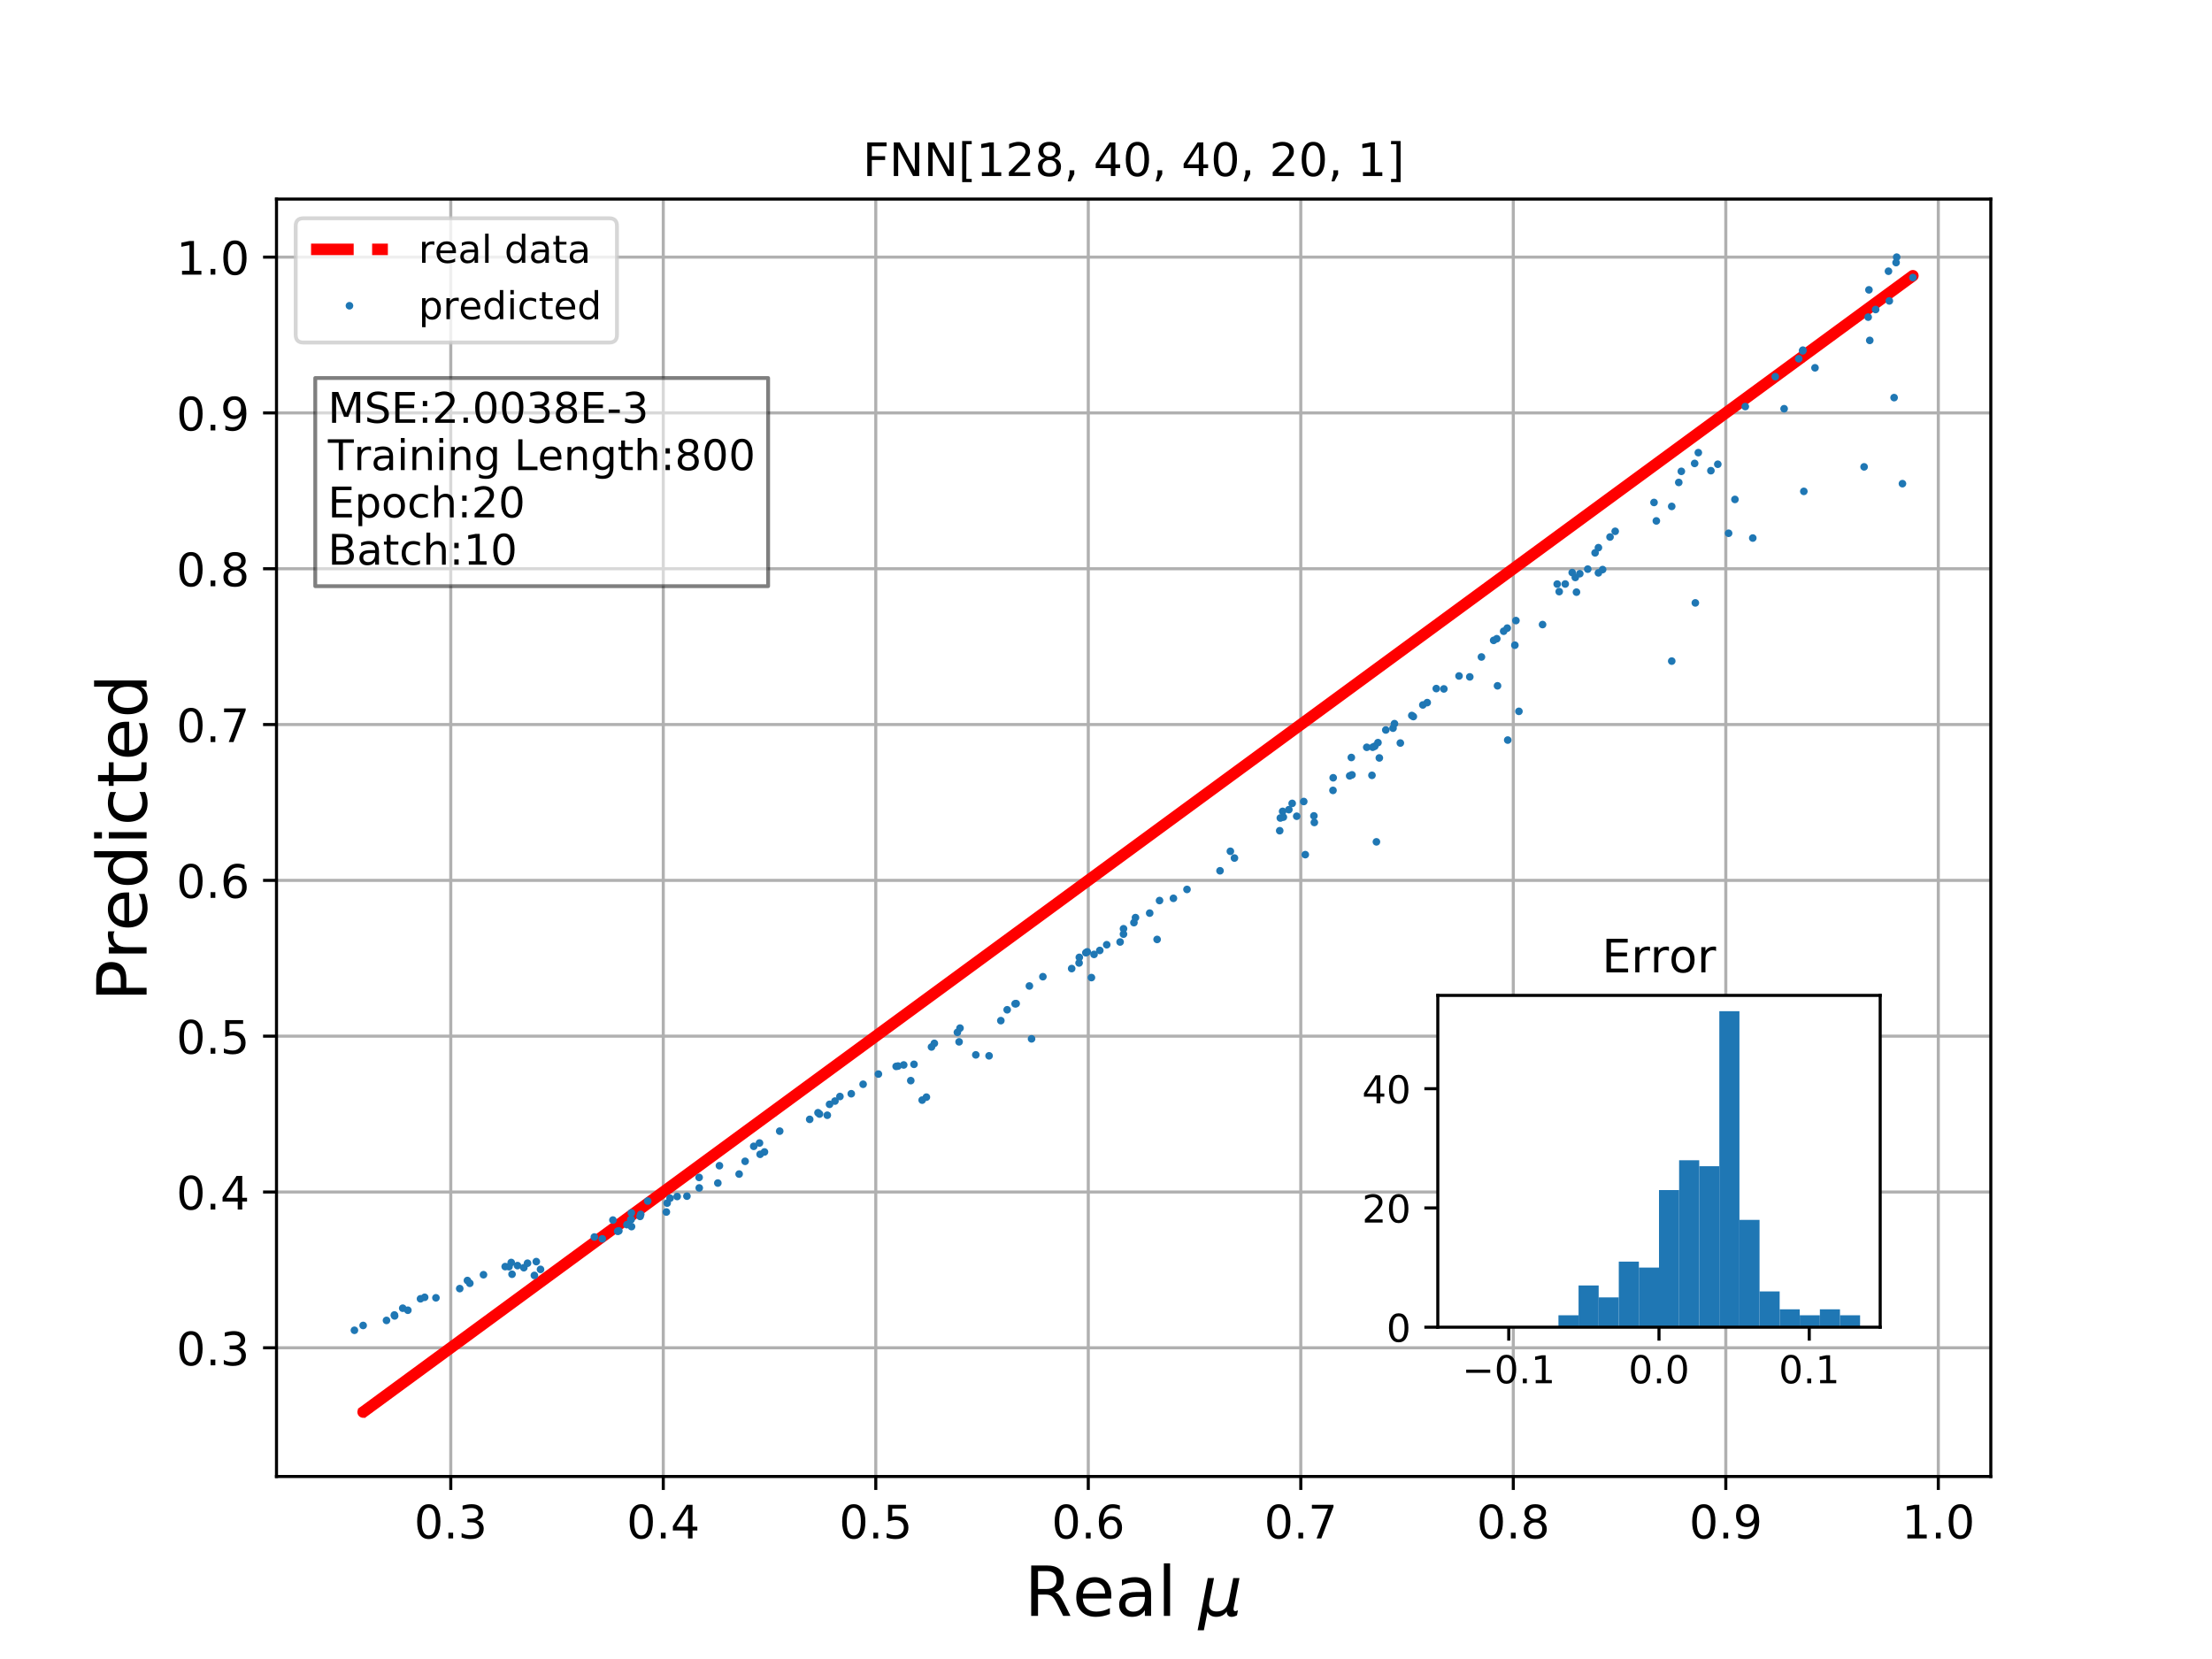 <?xml version="1.0" encoding="utf-8" standalone="no"?>
<!DOCTYPE svg PUBLIC "-//W3C//DTD SVG 1.1//EN"
  "http://www.w3.org/Graphics/SVG/1.1/DTD/svg11.dtd">
<!-- Created with matplotlib (http://matplotlib.org/) -->
<svg height="432pt" version="1.1" viewBox="0 0 576 432" width="576pt" xmlns="http://www.w3.org/2000/svg" xmlns:xlink="http://www.w3.org/1999/xlink">
 <defs>
  <style type="text/css">
*{stroke-linecap:butt;stroke-linejoin:round;}
  </style>
 </defs>
 <g id="figure_1">
  <g id="patch_1">
   <path d="M 0 432 
L 576 432 
L 576 0 
L 0 0 
z
" style="fill:#ffffff;"/>
  </g>
  <g id="axes_1">
   <g id="patch_2">
    <path d="M 72 384.48 
L 518.4 384.48 
L 518.4 51.84 
L 72 51.84 
z
" style="fill:#ffffff;"/>
   </g>
   <g id="matplotlib.axis_1">
    <g id="xtick_1">
     <g id="line2d_1">
      <path clip-path="url(#p69ececeaea)" d="M 117.379 384.48 
L 117.379 51.84 
" style="fill:none;stroke:#b0b0b0;stroke-linecap:square;stroke-width:0.8;"/>
     </g>
     <g id="line2d_2">
      <defs>
       <path d="M 0 0 
L 0 3.5 
" id="me393a08b51" style="stroke:#000000;stroke-width:0.8;"/>
      </defs>
      <g>
       <use style="stroke:#000000;stroke-width:0.8;" x="117.379" xlink:href="#me393a08b51" y="384.48"/>
      </g>
     </g>
     <g id="text_1">
      <!-- 0.3 -->
      <defs>
       <path d="M 31.781 66.406 
Q 24.172 66.406 20.328 58.906 
Q 16.5 51.422 16.5 36.375 
Q 16.5 21.391 20.328 13.891 
Q 24.172 6.391 31.781 6.391 
Q 39.453 6.391 43.281 13.891 
Q 47.125 21.391 47.125 36.375 
Q 47.125 51.422 43.281 58.906 
Q 39.453 66.406 31.781 66.406 
z
M 31.781 74.219 
Q 44.047 74.219 50.516 64.516 
Q 56.984 54.828 56.984 36.375 
Q 56.984 17.969 50.516 8.266 
Q 44.047 -1.422 31.781 -1.422 
Q 19.531 -1.422 13.062 8.266 
Q 6.594 17.969 6.594 36.375 
Q 6.594 54.828 13.062 64.516 
Q 19.531 74.219 31.781 74.219 
z
" id="DejaVuSans-30"/>
       <path d="M 10.688 12.406 
L 21 12.406 
L 21 0 
L 10.688 0 
z
" id="DejaVuSans-2e"/>
       <path d="M 40.578 39.312 
Q 47.656 37.797 51.625 33 
Q 55.609 28.219 55.609 21.188 
Q 55.609 10.406 48.188 4.484 
Q 40.766 -1.422 27.094 -1.422 
Q 22.516 -1.422 17.656 -0.516 
Q 12.797 0.391 7.625 2.203 
L 7.625 11.719 
Q 11.719 9.328 16.594 8.109 
Q 21.484 6.891 26.812 6.891 
Q 36.078 6.891 40.938 10.547 
Q 45.797 14.203 45.797 21.188 
Q 45.797 27.641 41.281 31.266 
Q 36.766 34.906 28.719 34.906 
L 20.219 34.906 
L 20.219 43.016 
L 29.109 43.016 
Q 36.375 43.016 40.234 45.922 
Q 44.094 48.828 44.094 54.297 
Q 44.094 59.906 40.109 62.906 
Q 36.141 65.922 28.719 65.922 
Q 24.656 65.922 20.016 65.031 
Q 15.375 64.156 9.812 62.312 
L 9.812 71.094 
Q 15.438 72.656 20.344 73.438 
Q 25.25 74.219 29.594 74.219 
Q 40.828 74.219 47.359 69.109 
Q 53.906 64.016 53.906 55.328 
Q 53.906 49.266 50.438 45.094 
Q 46.969 40.922 40.578 39.312 
z
" id="DejaVuSans-33"/>
      </defs>
      <g transform="translate(107.837 400.598)scale(0.12 -0.12)">
       <use xlink:href="#DejaVuSans-30"/>
       <use x="63.623" xlink:href="#DejaVuSans-2e"/>
       <use x="95.41" xlink:href="#DejaVuSans-33"/>
      </g>
     </g>
    </g>
    <g id="xtick_2">
     <g id="line2d_3">
      <path clip-path="url(#p69ececeaea)" d="M 172.715 384.48 
L 172.715 51.84 
" style="fill:none;stroke:#b0b0b0;stroke-linecap:square;stroke-width:0.8;"/>
     </g>
     <g id="line2d_4">
      <g>
       <use style="stroke:#000000;stroke-width:0.8;" x="172.715" xlink:href="#me393a08b51" y="384.48"/>
      </g>
     </g>
     <g id="text_2">
      <!-- 0.4 -->
      <defs>
       <path d="M 37.797 64.312 
L 12.891 25.391 
L 37.797 25.391 
z
M 35.203 72.906 
L 47.609 72.906 
L 47.609 25.391 
L 58.016 25.391 
L 58.016 17.188 
L 47.609 17.188 
L 47.609 0 
L 37.797 0 
L 37.797 17.188 
L 4.891 17.188 
L 4.891 26.703 
z
" id="DejaVuSans-34"/>
      </defs>
      <g transform="translate(163.173 400.598)scale(0.12 -0.12)">
       <use xlink:href="#DejaVuSans-30"/>
       <use x="63.623" xlink:href="#DejaVuSans-2e"/>
       <use x="95.41" xlink:href="#DejaVuSans-34"/>
      </g>
     </g>
    </g>
    <g id="xtick_3">
     <g id="line2d_5">
      <path clip-path="url(#p69ececeaea)" d="M 228.051 384.48 
L 228.051 51.84 
" style="fill:none;stroke:#b0b0b0;stroke-linecap:square;stroke-width:0.8;"/>
     </g>
     <g id="line2d_6">
      <g>
       <use style="stroke:#000000;stroke-width:0.8;" x="228.051" xlink:href="#me393a08b51" y="384.48"/>
      </g>
     </g>
     <g id="text_3">
      <!-- 0.5 -->
      <defs>
       <path d="M 10.797 72.906 
L 49.516 72.906 
L 49.516 64.594 
L 19.828 64.594 
L 19.828 46.734 
Q 21.969 47.469 24.109 47.828 
Q 26.266 48.188 28.422 48.188 
Q 40.625 48.188 47.75 41.5 
Q 54.891 34.812 54.891 23.391 
Q 54.891 11.625 47.562 5.094 
Q 40.234 -1.422 26.906 -1.422 
Q 22.312 -1.422 17.547 -0.641 
Q 12.797 0.141 7.719 1.703 
L 7.719 11.625 
Q 12.109 9.234 16.797 8.062 
Q 21.484 6.891 26.703 6.891 
Q 35.156 6.891 40.078 11.328 
Q 45.016 15.766 45.016 23.391 
Q 45.016 31 40.078 35.438 
Q 35.156 39.891 26.703 39.891 
Q 22.75 39.891 18.812 39.016 
Q 14.891 38.141 10.797 36.281 
z
" id="DejaVuSans-35"/>
      </defs>
      <g transform="translate(218.509 400.598)scale(0.12 -0.12)">
       <use xlink:href="#DejaVuSans-30"/>
       <use x="63.623" xlink:href="#DejaVuSans-2e"/>
       <use x="95.41" xlink:href="#DejaVuSans-35"/>
      </g>
     </g>
    </g>
    <g id="xtick_4">
     <g id="line2d_7">
      <path clip-path="url(#p69ececeaea)" d="M 283.387 384.48 
L 283.387 51.84 
" style="fill:none;stroke:#b0b0b0;stroke-linecap:square;stroke-width:0.8;"/>
     </g>
     <g id="line2d_8">
      <g>
       <use style="stroke:#000000;stroke-width:0.8;" x="283.387" xlink:href="#me393a08b51" y="384.48"/>
      </g>
     </g>
     <g id="text_4">
      <!-- 0.6 -->
      <defs>
       <path d="M 33.016 40.375 
Q 26.375 40.375 22.484 35.828 
Q 18.609 31.297 18.609 23.391 
Q 18.609 15.531 22.484 10.953 
Q 26.375 6.391 33.016 6.391 
Q 39.656 6.391 43.531 10.953 
Q 47.406 15.531 47.406 23.391 
Q 47.406 31.297 43.531 35.828 
Q 39.656 40.375 33.016 40.375 
z
M 52.594 71.297 
L 52.594 62.312 
Q 48.875 64.062 45.094 64.984 
Q 41.312 65.922 37.594 65.922 
Q 27.828 65.922 22.672 59.328 
Q 17.531 52.734 16.797 39.406 
Q 19.672 43.656 24.016 45.922 
Q 28.375 48.188 33.594 48.188 
Q 44.578 48.188 50.953 41.516 
Q 57.328 34.859 57.328 23.391 
Q 57.328 12.156 50.688 5.359 
Q 44.047 -1.422 33.016 -1.422 
Q 20.359 -1.422 13.672 8.266 
Q 6.984 17.969 6.984 36.375 
Q 6.984 53.656 15.188 63.938 
Q 23.391 74.219 37.203 74.219 
Q 40.922 74.219 44.703 73.484 
Q 48.484 72.75 52.594 71.297 
z
" id="DejaVuSans-36"/>
      </defs>
      <g transform="translate(273.845 400.598)scale(0.12 -0.12)">
       <use xlink:href="#DejaVuSans-30"/>
       <use x="63.623" xlink:href="#DejaVuSans-2e"/>
       <use x="95.41" xlink:href="#DejaVuSans-36"/>
      </g>
     </g>
    </g>
    <g id="xtick_5">
     <g id="line2d_9">
      <path clip-path="url(#p69ececeaea)" d="M 338.723 384.48 
L 338.723 51.84 
" style="fill:none;stroke:#b0b0b0;stroke-linecap:square;stroke-width:0.8;"/>
     </g>
     <g id="line2d_10">
      <g>
       <use style="stroke:#000000;stroke-width:0.8;" x="338.723" xlink:href="#me393a08b51" y="384.48"/>
      </g>
     </g>
     <g id="text_5">
      <!-- 0.7 -->
      <defs>
       <path d="M 8.203 72.906 
L 55.078 72.906 
L 55.078 68.703 
L 28.609 0 
L 18.312 0 
L 43.219 64.594 
L 8.203 64.594 
z
" id="DejaVuSans-37"/>
      </defs>
      <g transform="translate(329.181 400.598)scale(0.12 -0.12)">
       <use xlink:href="#DejaVuSans-30"/>
       <use x="63.623" xlink:href="#DejaVuSans-2e"/>
       <use x="95.41" xlink:href="#DejaVuSans-37"/>
      </g>
     </g>
    </g>
    <g id="xtick_6">
     <g id="line2d_11">
      <path clip-path="url(#p69ececeaea)" d="M 394.059 384.48 
L 394.059 51.84 
" style="fill:none;stroke:#b0b0b0;stroke-linecap:square;stroke-width:0.8;"/>
     </g>
     <g id="line2d_12">
      <g>
       <use style="stroke:#000000;stroke-width:0.8;" x="394.059" xlink:href="#me393a08b51" y="384.48"/>
      </g>
     </g>
     <g id="text_6">
      <!-- 0.8 -->
      <defs>
       <path d="M 31.781 34.625 
Q 24.75 34.625 20.719 30.859 
Q 16.703 27.094 16.703 20.516 
Q 16.703 13.922 20.719 10.156 
Q 24.75 6.391 31.781 6.391 
Q 38.812 6.391 42.859 10.172 
Q 46.922 13.969 46.922 20.516 
Q 46.922 27.094 42.891 30.859 
Q 38.875 34.625 31.781 34.625 
z
M 21.922 38.812 
Q 15.578 40.375 12.031 44.719 
Q 8.5 49.078 8.5 55.328 
Q 8.5 64.062 14.719 69.141 
Q 20.953 74.219 31.781 74.219 
Q 42.672 74.219 48.875 69.141 
Q 55.078 64.062 55.078 55.328 
Q 55.078 49.078 51.531 44.719 
Q 48 40.375 41.703 38.812 
Q 48.828 37.156 52.797 32.312 
Q 56.781 27.484 56.781 20.516 
Q 56.781 9.906 50.312 4.234 
Q 43.844 -1.422 31.781 -1.422 
Q 19.734 -1.422 13.25 4.234 
Q 6.781 9.906 6.781 20.516 
Q 6.781 27.484 10.781 32.312 
Q 14.797 37.156 21.922 38.812 
z
M 18.312 54.391 
Q 18.312 48.734 21.844 45.562 
Q 25.391 42.391 31.781 42.391 
Q 38.141 42.391 41.719 45.562 
Q 45.312 48.734 45.312 54.391 
Q 45.312 60.062 41.719 63.234 
Q 38.141 66.406 31.781 66.406 
Q 25.391 66.406 21.844 63.234 
Q 18.312 60.062 18.312 54.391 
z
" id="DejaVuSans-38"/>
      </defs>
      <g transform="translate(384.517 400.598)scale(0.12 -0.12)">
       <use xlink:href="#DejaVuSans-30"/>
       <use x="63.623" xlink:href="#DejaVuSans-2e"/>
       <use x="95.41" xlink:href="#DejaVuSans-38"/>
      </g>
     </g>
    </g>
    <g id="xtick_7">
     <g id="line2d_13">
      <path clip-path="url(#p69ececeaea)" d="M 449.395 384.48 
L 449.395 51.84 
" style="fill:none;stroke:#b0b0b0;stroke-linecap:square;stroke-width:0.8;"/>
     </g>
     <g id="line2d_14">
      <g>
       <use style="stroke:#000000;stroke-width:0.8;" x="449.395" xlink:href="#me393a08b51" y="384.48"/>
      </g>
     </g>
     <g id="text_7">
      <!-- 0.9 -->
      <defs>
       <path d="M 10.984 1.516 
L 10.984 10.5 
Q 14.703 8.734 18.5 7.812 
Q 22.312 6.891 25.984 6.891 
Q 35.75 6.891 40.891 13.453 
Q 46.047 20.016 46.781 33.406 
Q 43.953 29.203 39.594 26.953 
Q 35.25 24.703 29.984 24.703 
Q 19.047 24.703 12.672 31.312 
Q 6.297 37.938 6.297 49.422 
Q 6.297 60.641 12.938 67.422 
Q 19.578 74.219 30.609 74.219 
Q 43.266 74.219 49.922 64.516 
Q 56.594 54.828 56.594 36.375 
Q 56.594 19.141 48.406 8.859 
Q 40.234 -1.422 26.422 -1.422 
Q 22.703 -1.422 18.891 -0.688 
Q 15.094 0.047 10.984 1.516 
z
M 30.609 32.422 
Q 37.25 32.422 41.125 36.953 
Q 45.016 41.5 45.016 49.422 
Q 45.016 57.281 41.125 61.844 
Q 37.25 66.406 30.609 66.406 
Q 23.969 66.406 20.094 61.844 
Q 16.219 57.281 16.219 49.422 
Q 16.219 41.5 20.094 36.953 
Q 23.969 32.422 30.609 32.422 
z
" id="DejaVuSans-39"/>
      </defs>
      <g transform="translate(439.853 400.598)scale(0.12 -0.12)">
       <use xlink:href="#DejaVuSans-30"/>
       <use x="63.623" xlink:href="#DejaVuSans-2e"/>
       <use x="95.41" xlink:href="#DejaVuSans-39"/>
      </g>
     </g>
    </g>
    <g id="xtick_8">
     <g id="line2d_15">
      <path clip-path="url(#p69ececeaea)" d="M 504.731 384.48 
L 504.731 51.84 
" style="fill:none;stroke:#b0b0b0;stroke-linecap:square;stroke-width:0.8;"/>
     </g>
     <g id="line2d_16">
      <g>
       <use style="stroke:#000000;stroke-width:0.8;" x="504.731" xlink:href="#me393a08b51" y="384.48"/>
      </g>
     </g>
     <g id="text_8">
      <!-- 1.0 -->
      <defs>
       <path d="M 12.406 8.297 
L 28.516 8.297 
L 28.516 63.922 
L 10.984 60.406 
L 10.984 69.391 
L 28.422 72.906 
L 38.281 72.906 
L 38.281 8.297 
L 54.391 8.297 
L 54.391 0 
L 12.406 0 
z
" id="DejaVuSans-31"/>
      </defs>
      <g transform="translate(495.189 400.598)scale(0.12 -0.12)">
       <use xlink:href="#DejaVuSans-31"/>
       <use x="63.623" xlink:href="#DejaVuSans-2e"/>
       <use x="95.41" xlink:href="#DejaVuSans-30"/>
      </g>
     </g>
    </g>
    <g id="text_9">
     <!-- Real $\mu$ -->
     <defs>
      <path d="M 44.391 34.188 
Q 47.562 33.109 50.562 29.594 
Q 53.562 26.078 56.594 19.922 
L 66.609 0 
L 56 0 
L 46.688 18.703 
Q 43.062 26.031 39.672 28.422 
Q 36.281 30.812 30.422 30.812 
L 19.672 30.812 
L 19.672 0 
L 9.812 0 
L 9.812 72.906 
L 32.078 72.906 
Q 44.578 72.906 50.734 67.672 
Q 56.891 62.453 56.891 51.906 
Q 56.891 45.016 53.688 40.469 
Q 50.484 35.938 44.391 34.188 
z
M 19.672 64.797 
L 19.672 38.922 
L 32.078 38.922 
Q 39.203 38.922 42.844 42.219 
Q 46.484 45.516 46.484 51.906 
Q 46.484 58.297 42.844 61.547 
Q 39.203 64.797 32.078 64.797 
z
" id="DejaVuSans-52"/>
      <path d="M 56.203 29.594 
L 56.203 25.203 
L 14.891 25.203 
Q 15.484 15.922 20.484 11.062 
Q 25.484 6.203 34.422 6.203 
Q 39.594 6.203 44.453 7.469 
Q 49.312 8.734 54.109 11.281 
L 54.109 2.781 
Q 49.266 0.734 44.188 -0.344 
Q 39.109 -1.422 33.891 -1.422 
Q 20.797 -1.422 13.156 6.188 
Q 5.516 13.812 5.516 26.812 
Q 5.516 40.234 12.766 48.109 
Q 20.016 56 32.328 56 
Q 43.359 56 49.781 48.891 
Q 56.203 41.797 56.203 29.594 
z
M 47.219 32.234 
Q 47.125 39.594 43.094 43.984 
Q 39.062 48.391 32.422 48.391 
Q 24.906 48.391 20.391 44.141 
Q 15.875 39.891 15.188 32.172 
z
" id="DejaVuSans-65"/>
      <path d="M 34.281 27.484 
Q 23.391 27.484 19.188 25 
Q 14.984 22.516 14.984 16.5 
Q 14.984 11.719 18.141 8.906 
Q 21.297 6.109 26.703 6.109 
Q 34.188 6.109 38.703 11.406 
Q 43.219 16.703 43.219 25.484 
L 43.219 27.484 
z
M 52.203 31.203 
L 52.203 0 
L 43.219 0 
L 43.219 8.297 
Q 40.141 3.328 35.547 0.953 
Q 30.953 -1.422 24.312 -1.422 
Q 15.922 -1.422 10.953 3.297 
Q 6 8.016 6 15.922 
Q 6 25.141 12.172 29.828 
Q 18.359 34.516 30.609 34.516 
L 43.219 34.516 
L 43.219 35.406 
Q 43.219 41.609 39.141 45 
Q 35.062 48.391 27.688 48.391 
Q 23 48.391 18.547 47.266 
Q 14.109 46.141 10.016 43.891 
L 10.016 52.203 
Q 14.938 54.109 19.578 55.047 
Q 24.219 56 28.609 56 
Q 40.484 56 46.344 49.844 
Q 52.203 43.703 52.203 31.203 
z
" id="DejaVuSans-61"/>
      <path d="M 9.422 75.984 
L 18.406 75.984 
L 18.406 0 
L 9.422 0 
z
" id="DejaVuSans-6c"/>
      <path id="DejaVuSans-20"/>
      <path d="M -1.312 -20.797 
L 13.375 54.688 
L 22.406 54.688 
L 15.766 20.656 
Q 15.578 19.625 15.422 18.359 
Q 15.281 17.094 15.281 15.828 
Q 15.281 11.281 18.141 8.828 
Q 21 6.391 26.312 6.391 
Q 33.547 6.391 37.984 10.484 
Q 42.438 14.594 44 22.797 
L 50.203 54.688 
L 59.188 54.688 
L 51.031 12.641 
Q 50.828 11.719 50.75 11.031 
Q 50.688 10.359 50.688 9.812 
Q 50.688 8.297 51.297 7.594 
Q 51.906 6.891 53.219 6.891 
Q 53.719 6.891 54.562 7.125 
Q 55.422 7.375 56.984 8.016 
L 55.609 0.781 
Q 53.469 -0.297 51.516 -0.859 
Q 49.562 -1.422 47.703 -1.422 
Q 44.484 -1.422 42.656 0.625 
Q 40.828 2.688 40.828 6.297 
Q 38.094 2.391 34.297 0.484 
Q 30.516 -1.422 25.391 -1.422 
Q 20.844 -1.422 17.453 0.672 
Q 14.062 2.781 12.984 6.203 
L 7.719 -20.797 
z
" id="DejaVuSans-Oblique-3bc"/>
     </defs>
     <g transform="translate(266.76 420.774)scale(0.18 -0.18)">
      <use transform="translate(0 0.016)" xlink:href="#DejaVuSans-52"/>
      <use transform="translate(69.482 0.016)" xlink:href="#DejaVuSans-65"/>
      <use transform="translate(131.006 0.016)" xlink:href="#DejaVuSans-61"/>
      <use transform="translate(192.285 0.016)" xlink:href="#DejaVuSans-6c"/>
      <use transform="translate(220.068 0.016)" xlink:href="#DejaVuSans-20"/>
      <use transform="translate(251.855 0.016)" xlink:href="#DejaVuSans-Oblique-3bc"/>
     </g>
    </g>
   </g>
   <g id="matplotlib.axis_2">
    <g id="ytick_1">
     <g id="line2d_17">
      <path clip-path="url(#p69ececeaea)" d="M 72 350.965 
L 518.4 350.965 
" style="fill:none;stroke:#b0b0b0;stroke-linecap:square;stroke-width:0.8;"/>
     </g>
     <g id="line2d_18">
      <defs>
       <path d="M 0 0 
L -3.5 0 
" id="ma07586069b" style="stroke:#000000;stroke-width:0.8;"/>
      </defs>
      <g>
       <use style="stroke:#000000;stroke-width:0.8;" x="72" xlink:href="#ma07586069b" y="350.965"/>
      </g>
     </g>
     <g id="text_10">
      <!-- 0.3 -->
      <g transform="translate(45.916 355.524)scale(0.12 -0.12)">
       <use xlink:href="#DejaVuSans-30"/>
       <use x="63.623" xlink:href="#DejaVuSans-2e"/>
       <use x="95.41" xlink:href="#DejaVuSans-33"/>
      </g>
     </g>
    </g>
    <g id="ytick_2">
     <g id="line2d_19">
      <path clip-path="url(#p69ececeaea)" d="M 72 310.392 
L 518.4 310.392 
" style="fill:none;stroke:#b0b0b0;stroke-linecap:square;stroke-width:0.8;"/>
     </g>
     <g id="line2d_20">
      <g>
       <use style="stroke:#000000;stroke-width:0.8;" x="72" xlink:href="#ma07586069b" y="310.392"/>
      </g>
     </g>
     <g id="text_11">
      <!-- 0.4 -->
      <g transform="translate(45.916 314.951)scale(0.12 -0.12)">
       <use xlink:href="#DejaVuSans-30"/>
       <use x="63.623" xlink:href="#DejaVuSans-2e"/>
       <use x="95.41" xlink:href="#DejaVuSans-34"/>
      </g>
     </g>
    </g>
    <g id="ytick_3">
     <g id="line2d_21">
      <path clip-path="url(#p69ececeaea)" d="M 72 269.818 
L 518.4 269.818 
" style="fill:none;stroke:#b0b0b0;stroke-linecap:square;stroke-width:0.8;"/>
     </g>
     <g id="line2d_22">
      <g>
       <use style="stroke:#000000;stroke-width:0.8;" x="72" xlink:href="#ma07586069b" y="269.818"/>
      </g>
     </g>
     <g id="text_12">
      <!-- 0.5 -->
      <g transform="translate(45.916 274.377)scale(0.12 -0.12)">
       <use xlink:href="#DejaVuSans-30"/>
       <use x="63.623" xlink:href="#DejaVuSans-2e"/>
       <use x="95.41" xlink:href="#DejaVuSans-35"/>
      </g>
     </g>
    </g>
    <g id="ytick_4">
     <g id="line2d_23">
      <path clip-path="url(#p69ececeaea)" d="M 72 229.245 
L 518.4 229.245 
" style="fill:none;stroke:#b0b0b0;stroke-linecap:square;stroke-width:0.8;"/>
     </g>
     <g id="line2d_24">
      <g>
       <use style="stroke:#000000;stroke-width:0.8;" x="72" xlink:href="#ma07586069b" y="229.245"/>
      </g>
     </g>
     <g id="text_13">
      <!-- 0.6 -->
      <g transform="translate(45.916 233.804)scale(0.12 -0.12)">
       <use xlink:href="#DejaVuSans-30"/>
       <use x="63.623" xlink:href="#DejaVuSans-2e"/>
       <use x="95.41" xlink:href="#DejaVuSans-36"/>
      </g>
     </g>
    </g>
    <g id="ytick_5">
     <g id="line2d_25">
      <path clip-path="url(#p69ececeaea)" d="M 72 188.671 
L 518.4 188.671 
" style="fill:none;stroke:#b0b0b0;stroke-linecap:square;stroke-width:0.8;"/>
     </g>
     <g id="line2d_26">
      <g>
       <use style="stroke:#000000;stroke-width:0.8;" x="72" xlink:href="#ma07586069b" y="188.671"/>
      </g>
     </g>
     <g id="text_14">
      <!-- 0.7 -->
      <g transform="translate(45.916 193.23)scale(0.12 -0.12)">
       <use xlink:href="#DejaVuSans-30"/>
       <use x="63.623" xlink:href="#DejaVuSans-2e"/>
       <use x="95.41" xlink:href="#DejaVuSans-37"/>
      </g>
     </g>
    </g>
    <g id="ytick_6">
     <g id="line2d_27">
      <path clip-path="url(#p69ececeaea)" d="M 72 148.098 
L 518.4 148.098 
" style="fill:none;stroke:#b0b0b0;stroke-linecap:square;stroke-width:0.8;"/>
     </g>
     <g id="line2d_28">
      <g>
       <use style="stroke:#000000;stroke-width:0.8;" x="72" xlink:href="#ma07586069b" y="148.098"/>
      </g>
     </g>
     <g id="text_15">
      <!-- 0.8 -->
      <g transform="translate(45.916 152.657)scale(0.12 -0.12)">
       <use xlink:href="#DejaVuSans-30"/>
       <use x="63.623" xlink:href="#DejaVuSans-2e"/>
       <use x="95.41" xlink:href="#DejaVuSans-38"/>
      </g>
     </g>
    </g>
    <g id="ytick_7">
     <g id="line2d_29">
      <path clip-path="url(#p69ececeaea)" d="M 72 107.524 
L 518.4 107.524 
" style="fill:none;stroke:#b0b0b0;stroke-linecap:square;stroke-width:0.8;"/>
     </g>
     <g id="line2d_30">
      <g>
       <use style="stroke:#000000;stroke-width:0.8;" x="72" xlink:href="#ma07586069b" y="107.524"/>
      </g>
     </g>
     <g id="text_16">
      <!-- 0.9 -->
      <g transform="translate(45.916 112.083)scale(0.12 -0.12)">
       <use xlink:href="#DejaVuSans-30"/>
       <use x="63.623" xlink:href="#DejaVuSans-2e"/>
       <use x="95.41" xlink:href="#DejaVuSans-39"/>
      </g>
     </g>
    </g>
    <g id="ytick_8">
     <g id="line2d_31">
      <path clip-path="url(#p69ececeaea)" d="M 72 66.95 
L 518.4 66.95 
" style="fill:none;stroke:#b0b0b0;stroke-linecap:square;stroke-width:0.8;"/>
     </g>
     <g id="line2d_32">
      <g>
       <use style="stroke:#000000;stroke-width:0.8;" x="72" xlink:href="#ma07586069b" y="66.95"/>
      </g>
     </g>
     <g id="text_17">
      <!-- 1.0 -->
      <g transform="translate(45.916 71.51)scale(0.12 -0.12)">
       <use xlink:href="#DejaVuSans-31"/>
       <use x="63.623" xlink:href="#DejaVuSans-2e"/>
       <use x="95.41" xlink:href="#DejaVuSans-30"/>
      </g>
     </g>
    </g>
    <g id="text_18">
     <!-- Predicted -->
     <defs>
      <path d="M 19.672 64.797 
L 19.672 37.406 
L 32.078 37.406 
Q 38.969 37.406 42.719 40.969 
Q 46.484 44.531 46.484 51.125 
Q 46.484 57.672 42.719 61.234 
Q 38.969 64.797 32.078 64.797 
z
M 9.812 72.906 
L 32.078 72.906 
Q 44.344 72.906 50.609 67.359 
Q 56.891 61.812 56.891 51.125 
Q 56.891 40.328 50.609 34.812 
Q 44.344 29.297 32.078 29.297 
L 19.672 29.297 
L 19.672 0 
L 9.812 0 
z
" id="DejaVuSans-50"/>
      <path d="M 41.109 46.297 
Q 39.594 47.172 37.812 47.578 
Q 36.031 48 33.891 48 
Q 26.266 48 22.188 43.047 
Q 18.109 38.094 18.109 28.812 
L 18.109 0 
L 9.078 0 
L 9.078 54.688 
L 18.109 54.688 
L 18.109 46.188 
Q 20.953 51.172 25.484 53.578 
Q 30.031 56 36.531 56 
Q 37.453 56 38.578 55.875 
Q 39.703 55.766 41.062 55.516 
z
" id="DejaVuSans-72"/>
      <path d="M 45.406 46.391 
L 45.406 75.984 
L 54.391 75.984 
L 54.391 0 
L 45.406 0 
L 45.406 8.203 
Q 42.578 3.328 38.25 0.953 
Q 33.938 -1.422 27.875 -1.422 
Q 17.969 -1.422 11.734 6.484 
Q 5.516 14.406 5.516 27.297 
Q 5.516 40.188 11.734 48.094 
Q 17.969 56 27.875 56 
Q 33.938 56 38.25 53.625 
Q 42.578 51.266 45.406 46.391 
z
M 14.797 27.297 
Q 14.797 17.391 18.875 11.75 
Q 22.953 6.109 30.078 6.109 
Q 37.203 6.109 41.297 11.75 
Q 45.406 17.391 45.406 27.297 
Q 45.406 37.203 41.297 42.844 
Q 37.203 48.484 30.078 48.484 
Q 22.953 48.484 18.875 42.844 
Q 14.797 37.203 14.797 27.297 
z
" id="DejaVuSans-64"/>
      <path d="M 9.422 54.688 
L 18.406 54.688 
L 18.406 0 
L 9.422 0 
z
M 9.422 75.984 
L 18.406 75.984 
L 18.406 64.594 
L 9.422 64.594 
z
" id="DejaVuSans-69"/>
      <path d="M 48.781 52.594 
L 48.781 44.188 
Q 44.969 46.297 41.141 47.344 
Q 37.312 48.391 33.406 48.391 
Q 24.656 48.391 19.812 42.844 
Q 14.984 37.312 14.984 27.297 
Q 14.984 17.281 19.812 11.734 
Q 24.656 6.203 33.406 6.203 
Q 37.312 6.203 41.141 7.25 
Q 44.969 8.297 48.781 10.406 
L 48.781 2.094 
Q 45.016 0.344 40.984 -0.531 
Q 36.969 -1.422 32.422 -1.422 
Q 20.062 -1.422 12.781 6.344 
Q 5.516 14.109 5.516 27.297 
Q 5.516 40.672 12.859 48.328 
Q 20.219 56 33.016 56 
Q 37.156 56 41.109 55.141 
Q 45.062 54.297 48.781 52.594 
z
" id="DejaVuSans-63"/>
      <path d="M 18.312 70.219 
L 18.312 54.688 
L 36.812 54.688 
L 36.812 47.703 
L 18.312 47.703 
L 18.312 18.016 
Q 18.312 11.328 20.141 9.422 
Q 21.969 7.516 27.594 7.516 
L 36.812 7.516 
L 36.812 0 
L 27.594 0 
Q 17.188 0 13.234 3.875 
Q 9.281 7.766 9.281 18.016 
L 9.281 47.703 
L 2.688 47.703 
L 2.688 54.688 
L 9.281 54.688 
L 9.281 70.219 
z
" id="DejaVuSans-74"/>
     </defs>
     <g transform="translate(38.173 260.762)rotate(-90)scale(0.18 -0.18)">
      <use xlink:href="#DejaVuSans-50"/>
      <use x="60.287" xlink:href="#DejaVuSans-72"/>
      <use x="101.369" xlink:href="#DejaVuSans-65"/>
      <use x="162.893" xlink:href="#DejaVuSans-64"/>
      <use x="226.369" xlink:href="#DejaVuSans-69"/>
      <use x="254.152" xlink:href="#DejaVuSans-63"/>
      <use x="309.133" xlink:href="#DejaVuSans-74"/>
      <use x="348.342" xlink:href="#DejaVuSans-65"/>
      <use x="409.865" xlink:href="#DejaVuSans-64"/>
     </g>
    </g>
   </g>
   <g id="line2d_33">
    <path clip-path="url(#p69ececeaea)" d="M 335.619 190.947 
L 139.151 335.001 
L 139.151 335.001 
L 139.151 335.001 
L 493.888 74.901 
L 280.99 231.002 
L 280.99 231.002 
L 125.897 344.719 
L 125.897 344.719 
L 125.897 344.719 
L 391.549 149.938 
L 164.402 316.486 
L 164.402 316.486 
L 104.871 360.136 
L 104.871 360.136 
L 104.871 360.136 
L 495.393 73.798 
L 139.65 334.635 
L 139.65 334.635 
L 94.559 367.697 
L 94.559 367.697 
L 94.559 367.697 
L 493.22 75.39 
L 450.126 106.988 
L 450.126 106.988 
L 92.291 369.36 
L 430.702 121.23 
L 430.702 121.23 
L 469.462 92.81 
L 469.462 92.81 
L 469.462 92.81 
L 113.517 353.797 
L 182.082 303.523 
L 182.082 303.523 
L 488.408 78.919 
L 456.419 102.374 
L 456.419 102.374 
L 102.696 361.73 
L 395.524 147.024 
L 395.524 147.024 
L 472.62 90.495 
L 416.226 131.844 
L 416.226 131.844 
L 166.681 314.816 
L 407.58 138.184 
L 407.58 138.184 
L 441.281 113.474 
L 441.281 113.474 
L 441.281 113.474 
L 317.69 204.093 
L 317.69 204.093 
L 317.69 204.093 
L 498.109 71.806 
L 462.277 98.078 
L 462.277 98.078 
L 102.761 361.683 
L 339.493 188.106 
L 339.493 188.106 
L 469.715 92.625 
L 437.147 116.504 
L 437.147 116.504 
L 334.184 191.999 
L 334.184 191.999 
" style="fill:none;stroke:#ff0000;stroke-dasharray:11.1,4.8;stroke-dashoffset:0;stroke-width:3;"/>
   </g>
   <g id="line2d_34">
    <defs>
     <path d="M 0 0.5 
C 0.133 0.5 0.26 0.447 0.354 0.354 
C 0.447 0.26 0.5 0.133 0.5 0 
C 0.5 -0.133 0.447 -0.26 0.354 -0.354 
C 0.26 -0.447 0.133 -0.5 0 -0.5 
C -0.133 -0.5 -0.26 -0.447 -0.354 -0.354 
C -0.447 -0.26 -0.5 -0.133 -0.5 0 
C -0.5 0.133 -0.447 0.26 -0.354 0.354 
C -0.26 0.447 -0.133 0.5 0 0.5 
z
" id="m08f0e65c2e" style="stroke:#1f77b4;"/>
    </defs>
    <g clip-path="url(#p69ececeaea)">
     <use style="fill:#1f77b4;stroke:#1f77b4;" x="335.619" xlink:href="#m08f0e65c2e" y="210.832"/>
     <use style="fill:#1f77b4;stroke:#1f77b4;" x="301.31" xlink:href="#m08f0e65c2e" y="244.627"/>
     <use style="fill:#1f77b4;stroke:#1f77b4;" x="139.151" xlink:href="#m08f0e65c2e" y="332.115"/>
     <use style="fill:#1f77b4;stroke:#1f77b4;" x="352.049" xlink:href="#m08f0e65c2e" y="201.775"/>
     <use style="fill:#1f77b4;stroke:#1f77b4;" x="493.888" xlink:href="#m08f0e65c2e" y="66.96"/>
     <use style="fill:#1f77b4;stroke:#1f77b4;" x="364.646" xlink:href="#m08f0e65c2e" y="193.483"/>
     <use style="fill:#1f77b4;stroke:#1f77b4;" x="187.339" xlink:href="#m08f0e65c2e" y="303.548"/>
     <use style="fill:#1f77b4;stroke:#1f77b4;" x="154.769" xlink:href="#m08f0e65c2e" y="322.116"/>
     <use style="fill:#1f77b4;stroke:#1f77b4;" x="213.401" xlink:href="#m08f0e65c2e" y="290.097"/>
     <use style="fill:#1f77b4;stroke:#1f77b4;" x="420.592" xlink:href="#m08f0e65c2e" y="138.352"/>
     <use style="fill:#1f77b4;stroke:#1f77b4;" x="194.029" xlink:href="#m08f0e65c2e" y="302.403"/>
     <use style="fill:#1f77b4;stroke:#1f77b4;" x="357.989" xlink:href="#m08f0e65c2e" y="194.311"/>
     <use style="fill:#1f77b4;stroke:#1f77b4;" x="243.301" xlink:href="#m08f0e65c2e" y="271.685"/>
     <use style="fill:#1f77b4;stroke:#1f77b4;" x="485.407" xlink:href="#m08f0e65c2e" y="121.569"/>
     <use style="fill:#1f77b4;stroke:#1f77b4;" x="283.127" xlink:href="#m08f0e65c2e" y="247.859"/>
     <use style="fill:#1f77b4;stroke:#1f77b4;" x="280.99" xlink:href="#m08f0e65c2e" y="250.754"/>
     <use style="fill:#1f77b4;stroke:#1f77b4;" x="125.897" xlink:href="#m08f0e65c2e" y="331.933"/>
     <use style="fill:#1f77b4;stroke:#1f77b4;" x="391.549" xlink:href="#m08f0e65c2e" y="164.367"/>
     <use style="fill:#1f77b4;stroke:#1f77b4;" x="161.15" xlink:href="#m08f0e65c2e" y="320.513"/>
     <use style="fill:#1f77b4;stroke:#1f77b4;" x="363.116" xlink:href="#m08f0e65c2e" y="188.435"/>
     <use style="fill:#1f77b4;stroke:#1f77b4;" x="133.334" xlink:href="#m08f0e65c2e" y="331.808"/>
     <use style="fill:#1f77b4;stroke:#1f77b4;" x="389.952" xlink:href="#m08f0e65c2e" y="178.584"/>
     <use style="fill:#1f77b4;stroke:#1f77b4;" x="260.617" xlink:href="#m08f0e65c2e" y="265.774"/>
     <use style="fill:#1f77b4;stroke:#1f77b4;" x="164.402" xlink:href="#m08f0e65c2e" y="315.827"/>
     <use style="fill:#1f77b4;stroke:#1f77b4;" x="104.871" xlink:href="#m08f0e65c2e" y="340.655"/>
     <use style="fill:#1f77b4;stroke:#1f77b4;" x="216.015" xlink:href="#m08f0e65c2e" y="287.563"/>
     <use style="fill:#1f77b4;stroke:#1f77b4;" x="210.844" xlink:href="#m08f0e65c2e" y="291.477"/>
     <use style="fill:#1f77b4;stroke:#1f77b4;" x="351.453" xlink:href="#m08f0e65c2e" y="202.034"/>
     <use style="fill:#1f77b4;stroke:#1f77b4;" x="215.425" xlink:href="#m08f0e65c2e" y="290.403"/>
     <use style="fill:#1f77b4;stroke:#1f77b4;" x="437.816" xlink:href="#m08f0e65c2e" y="122.735"/>
     <use style="fill:#1f77b4;stroke:#1f77b4;" x="301.942" xlink:href="#m08f0e65c2e" y="234.502"/>
     <use style="fill:#1f77b4;stroke:#1f77b4;" x="320.385" xlink:href="#m08f0e65c2e" y="221.673"/>
     <use style="fill:#1f77b4;stroke:#1f77b4;" x="136.404" xlink:href="#m08f0e65c2e" y="330.106"/>
     <use style="fill:#1f77b4;stroke:#1f77b4;" x="375.979" xlink:href="#m08f0e65c2e" y="179.391"/>
     <use style="fill:#1f77b4;stroke:#1f77b4;" x="415.358" xlink:href="#m08f0e65c2e" y="143.96"/>
     <use style="fill:#1f77b4;stroke:#1f77b4;" x="174.481" xlink:href="#m08f0e65c2e" y="312.012"/>
     <use style="fill:#1f77b4;stroke:#1f77b4;" x="228.737" xlink:href="#m08f0e65c2e" y="279.685"/>
     <use style="fill:#1f77b4;stroke:#1f77b4;" x="442.241" xlink:href="#m08f0e65c2e" y="117.866"/>
     <use style="fill:#1f77b4;stroke:#1f77b4;" x="134.754" xlink:href="#m08f0e65c2e" y="329.561"/>
     <use style="fill:#1f77b4;stroke:#1f77b4;" x="416.227" xlink:href="#m08f0e65c2e" y="142.608"/>
     <use style="fill:#1f77b4;stroke:#1f77b4;" x="367.63" xlink:href="#m08f0e65c2e" y="186.315"/>
     <use style="fill:#1f77b4;stroke:#1f77b4;" x="122.34" xlink:href="#m08f0e65c2e" y="334.167"/>
     <use style="fill:#1f77b4;stroke:#1f77b4;" x="264.332" xlink:href="#m08f0e65c2e" y="261.383"/>
     <use style="fill:#1f77b4;stroke:#1f77b4;" x="295.677" xlink:href="#m08f0e65c2e" y="238.944"/>
     <use style="fill:#1f77b4;stroke:#1f77b4;" x="464.579" xlink:href="#m08f0e65c2e" y="106.432"/>
     <use style="fill:#1f77b4;stroke:#1f77b4;" x="159.602" xlink:href="#m08f0e65c2e" y="317.702"/>
     <use style="fill:#1f77b4;stroke:#1f77b4;" x="160.843" xlink:href="#m08f0e65c2e" y="320.63"/>
     <use style="fill:#1f77b4;stroke:#1f77b4;" x="333.996" xlink:href="#m08f0e65c2e" y="211.277"/>
     <use style="fill:#1f77b4;stroke:#1f77b4;" x="178.875" xlink:href="#m08f0e65c2e" y="311.473"/>
     <use style="fill:#1f77b4;stroke:#1f77b4;" x="305.556" xlink:href="#m08f0e65c2e" y="233.923"/>
     <use style="fill:#1f77b4;stroke:#1f77b4;" x="240.128" xlink:href="#m08f0e65c2e" y="286.467"/>
     <use style="fill:#1f77b4;stroke:#1f77b4;" x="281.053" xlink:href="#m08f0e65c2e" y="249.292"/>
     <use style="fill:#1f77b4;stroke:#1f77b4;" x="491.754" xlink:href="#m08f0e65c2e" y="70.627"/>
     <use style="fill:#1f77b4;stroke:#1f77b4;" x="284.207" xlink:href="#m08f0e65c2e" y="254.559"/>
     <use style="fill:#1f77b4;stroke:#1f77b4;" x="360.856" xlink:href="#m08f0e65c2e" y="190.085"/>
     <use style="fill:#1f77b4;stroke:#1f77b4;" x="192.467" xlink:href="#m08f0e65c2e" y="305.723"/>
     <use style="fill:#1f77b4;stroke:#1f77b4;" x="140.748" xlink:href="#m08f0e65c2e" y="330.544"/>
     <use style="fill:#1f77b4;stroke:#1f77b4;" x="382.729" xlink:href="#m08f0e65c2e" y="176.26"/>
     <use style="fill:#1f77b4;stroke:#1f77b4;" x="121.715" xlink:href="#m08f0e65c2e" y="333.443"/>
     <use style="fill:#1f77b4;stroke:#1f77b4;" x="291.673" xlink:href="#m08f0e65c2e" y="245.292"/>
     <use style="fill:#1f77b4;stroke:#1f77b4;" x="309.091" xlink:href="#m08f0e65c2e" y="231.605"/>
     <use style="fill:#1f77b4;stroke:#1f77b4;" x="469.418" xlink:href="#m08f0e65c2e" y="91.367"/>
     <use style="fill:#1f77b4;stroke:#1f77b4;" x="164.357" xlink:href="#m08f0e65c2e" y="317.52"/>
     <use style="fill:#1f77b4;stroke:#1f77b4;" x="249.983" xlink:href="#m08f0e65c2e" y="267.72"/>
     <use style="fill:#1f77b4;stroke:#1f77b4;" x="493.734" xlink:href="#m08f0e65c2e" y="68.379"/>
     <use style="fill:#1f77b4;stroke:#1f77b4;" x="288.188" xlink:href="#m08f0e65c2e" y="246.006"/>
     <use style="fill:#1f77b4;stroke:#1f77b4;" x="417.318" xlink:href="#m08f0e65c2e" y="148.318"/>
     <use style="fill:#1f77b4;stroke:#1f77b4;" x="358.418" xlink:href="#m08f0e65c2e" y="219.214"/>
     <use style="fill:#1f77b4;stroke:#1f77b4;" x="182.051" xlink:href="#m08f0e65c2e" y="306.603"/>
     <use style="fill:#1f77b4;stroke:#1f77b4;" x="495.393" xlink:href="#m08f0e65c2e" y="125.945"/>
     <use style="fill:#1f77b4;stroke:#1f77b4;" x="368.033" xlink:href="#m08f0e65c2e" y="186.596"/>
     <use style="fill:#1f77b4;stroke:#1f77b4;" x="359.178" xlink:href="#m08f0e65c2e" y="197.365"/>
     <use style="fill:#1f77b4;stroke:#1f77b4;" x="235.325" xlink:href="#m08f0e65c2e" y="277.309"/>
     <use style="fill:#1f77b4;stroke:#1f77b4;" x="370.503" xlink:href="#m08f0e65c2e" y="183.565"/>
     <use style="fill:#1f77b4;stroke:#1f77b4;" x="351.883" xlink:href="#m08f0e65c2e" y="197.248"/>
     <use style="fill:#1f77b4;stroke:#1f77b4;" x="435.316" xlink:href="#m08f0e65c2e" y="172.149"/>
     <use style="fill:#1f77b4;stroke:#1f77b4;" x="401.679" xlink:href="#m08f0e65c2e" y="162.637"/>
     <use style="fill:#1f77b4;stroke:#1f77b4;" x="284.885" xlink:href="#m08f0e65c2e" y="248.525"/>
     <use style="fill:#1f77b4;stroke:#1f77b4;" x="286.381" xlink:href="#m08f0e65c2e" y="247.495"/>
     <use style="fill:#1f77b4;stroke:#1f77b4;" x="279.063" xlink:href="#m08f0e65c2e" y="252.216"/>
     <use style="fill:#1f77b4;stroke:#1f77b4;" x="491.977" xlink:href="#m08f0e65c2e" y="78.36"/>
     <use style="fill:#1f77b4;stroke:#1f77b4;" x="392.612" xlink:href="#m08f0e65c2e" y="192.711"/>
     <use style="fill:#1f77b4;stroke:#1f77b4;" x="431.308" xlink:href="#m08f0e65c2e" y="135.644"/>
     <use style="fill:#1f77b4;stroke:#1f77b4;" x="451.773" xlink:href="#m08f0e65c2e" y="130.05"/>
     <use style="fill:#1f77b4;stroke:#1f77b4;" x="173.731" xlink:href="#m08f0e65c2e" y="313.292"/>
     <use style="fill:#1f77b4;stroke:#1f77b4;" x="339.892" xlink:href="#m08f0e65c2e" y="222.546"/>
     <use style="fill:#1f77b4;stroke:#1f77b4;" x="137.367" xlink:href="#m08f0e65c2e" y="328.937"/>
     <use style="fill:#1f77b4;stroke:#1f77b4;" x="213.007" xlink:href="#m08f0e65c2e" y="289.749"/>
     <use style="fill:#1f77b4;stroke:#1f77b4;" x="321.449" xlink:href="#m08f0e65c2e" y="223.432"/>
     <use style="fill:#1f77b4;stroke:#1f77b4;" x="249.746" xlink:href="#m08f0e65c2e" y="271.294"/>
     <use style="fill:#1f77b4;stroke:#1f77b4;" x="445.514" xlink:href="#m08f0e65c2e" y="122.566"/>
     <use style="fill:#1f77b4;stroke:#1f77b4;" x="333.396" xlink:href="#m08f0e65c2e" y="213.008"/>
     <use style="fill:#1f77b4;stroke:#1f77b4;" x="203.035" xlink:href="#m08f0e65c2e" y="294.549"/>
     <use style="fill:#1f77b4;stroke:#1f77b4;" x="406.015" xlink:href="#m08f0e65c2e" y="154.056"/>
     <use style="fill:#1f77b4;stroke:#1f77b4;" x="110.582" xlink:href="#m08f0e65c2e" y="337.815"/>
     <use style="fill:#1f77b4;stroke:#1f77b4;" x="237.163" xlink:href="#m08f0e65c2e" y="281.393"/>
     <use style="fill:#1f77b4;stroke:#1f77b4;" x="374.003" xlink:href="#m08f0e65c2e" y="179.304"/>
     <use style="fill:#1f77b4;stroke:#1f77b4;" x="394.743" xlink:href="#m08f0e65c2e" y="161.6"/>
     <use style="fill:#1f77b4;stroke:#1f77b4;" x="139.65" xlink:href="#m08f0e65c2e" y="328.518"/>
     <use style="fill:#1f77b4;stroke:#1f77b4;" x="94.559" xlink:href="#m08f0e65c2e" y="345.147"/>
     <use style="fill:#1f77b4;stroke:#1f77b4;" x="468.39" xlink:href="#m08f0e65c2e" y="93.417"/>
     <use style="fill:#1f77b4;stroke:#1f77b4;" x="249.301" xlink:href="#m08f0e65c2e" y="268.824"/>
     <use style="fill:#1f77b4;stroke:#1f77b4;" x="233.353" xlink:href="#m08f0e65c2e" y="277.686"/>
     <use style="fill:#1f77b4;stroke:#1f77b4;" x="166.842" xlink:href="#m08f0e65c2e" y="316.219"/>
     <use style="fill:#1f77b4;stroke:#1f77b4;" x="217.423" xlink:href="#m08f0e65c2e" y="286.716"/>
     <use style="fill:#1f77b4;stroke:#1f77b4;" x="486.882" xlink:href="#m08f0e65c2e" y="88.638"/>
     <use style="fill:#1f77b4;stroke:#1f77b4;" x="355.898" xlink:href="#m08f0e65c2e" y="194.593"/>
     <use style="fill:#1f77b4;stroke:#1f77b4;" x="362.74" xlink:href="#m08f0e65c2e" y="189.616"/>
     <use style="fill:#1f77b4;stroke:#1f77b4;" x="156.838" xlink:href="#m08f0e65c2e" y="322.594"/>
     <use style="fill:#1f77b4;stroke:#1f77b4;" x="493.22" xlink:href="#m08f0e65c2e" y="103.538"/>
     <use style="fill:#1f77b4;stroke:#1f77b4;" x="196.27" xlink:href="#m08f0e65c2e" y="298.499"/>
     <use style="fill:#1f77b4;stroke:#1f77b4;" x="486.669" xlink:href="#m08f0e65c2e" y="75.477"/>
     <use style="fill:#1f77b4;stroke:#1f77b4;" x="411.377" xlink:href="#m08f0e65c2e" y="149.395"/>
     <use style="fill:#1f77b4;stroke:#1f77b4;" x="109.496" xlink:href="#m08f0e65c2e" y="338.202"/>
     <use style="fill:#1f77b4;stroke:#1f77b4;" x="299.376" xlink:href="#m08f0e65c2e" y="237.773"/>
     <use style="fill:#1f77b4;stroke:#1f77b4;" x="450.126" xlink:href="#m08f0e65c2e" y="138.859"/>
     <use style="fill:#1f77b4;stroke:#1f77b4;" x="92.291" xlink:href="#m08f0e65c2e" y="346.405"/>
     <use style="fill:#1f77b4;stroke:#1f77b4;" x="106.207" xlink:href="#m08f0e65c2e" y="341.183"/>
     <use style="fill:#1f77b4;stroke:#1f77b4;" x="357.257" xlink:href="#m08f0e65c2e" y="201.895"/>
     <use style="fill:#1f77b4;stroke:#1f77b4;" x="100.644" xlink:href="#m08f0e65c2e" y="343.834"/>
     <use style="fill:#1f77b4;stroke:#1f77b4;" x="430.702" xlink:href="#m08f0e65c2e" y="130.841"/>
     <use style="fill:#1f77b4;stroke:#1f77b4;" x="469.462" xlink:href="#m08f0e65c2e" y="91.181"/>
     <use style="fill:#1f77b4;stroke:#1f77b4;" x="113.517" xlink:href="#m08f0e65c2e" y="337.948"/>
     <use style="fill:#1f77b4;stroke:#1f77b4;" x="295.273" xlink:href="#m08f0e65c2e" y="240.253"/>
     <use style="fill:#1f77b4;stroke:#1f77b4;" x="238.001" xlink:href="#m08f0e65c2e" y="277.145"/>
     <use style="fill:#1f77b4;stroke:#1f77b4;" x="224.751" xlink:href="#m08f0e65c2e" y="282.339"/>
     <use style="fill:#1f77b4;stroke:#1f77b4;" x="233.842" xlink:href="#m08f0e65c2e" y="277.601"/>
     <use style="fill:#1f77b4;stroke:#1f77b4;" x="292.553" xlink:href="#m08f0e65c2e" y="243.248"/>
     <use style="fill:#1f77b4;stroke:#1f77b4;" x="333.235" xlink:href="#m08f0e65c2e" y="216.315"/>
     <use style="fill:#1f77b4;stroke:#1f77b4;" x="182.082" xlink:href="#m08f0e65c2e" y="309.338"/>
     <use style="fill:#1f77b4;stroke:#1f77b4;" x="486.471" xlink:href="#m08f0e65c2e" y="82.583"/>
     <use style="fill:#1f77b4;stroke:#1f77b4;" x="342.252" xlink:href="#m08f0e65c2e" y="214.171"/>
     <use style="fill:#1f77b4;stroke:#1f77b4;" x="358.821" xlink:href="#m08f0e65c2e" y="193.381"/>
     <use style="fill:#1f77b4;stroke:#1f77b4;" x="264.606" xlink:href="#m08f0e65c2e" y="261.337"/>
     <use style="fill:#1f77b4;stroke:#1f77b4;" x="488.408" xlink:href="#m08f0e65c2e" y="80.601"/>
     <use style="fill:#1f77b4;stroke:#1f77b4;" x="456.419" xlink:href="#m08f0e65c2e" y="140.108"/>
     <use style="fill:#1f77b4;stroke:#1f77b4;" x="102.696" xlink:href="#m08f0e65c2e" y="342.417"/>
     <use style="fill:#1f77b4;stroke:#1f77b4;" x="241.232" xlink:href="#m08f0e65c2e" y="285.694"/>
     <use style="fill:#1f77b4;stroke:#1f77b4;" x="410.51" xlink:href="#m08f0e65c2e" y="154.193"/>
     <use style="fill:#1f77b4;stroke:#1f77b4;" x="132.541" xlink:href="#m08f0e65c2e" y="329.837"/>
     <use style="fill:#1f77b4;stroke:#1f77b4;" x="268.615" xlink:href="#m08f0e65c2e" y="270.513"/>
     <use style="fill:#1f77b4;stroke:#1f77b4;" x="254.097" xlink:href="#m08f0e65c2e" y="274.685"/>
     <use style="fill:#1f77b4;stroke:#1f77b4;" x="271.565" xlink:href="#m08f0e65c2e" y="254.328"/>
     <use style="fill:#1f77b4;stroke:#1f77b4;" x="392.481" xlink:href="#m08f0e65c2e" y="163.562"/>
     <use style="fill:#1f77b4;stroke:#1f77b4;" x="347.106" xlink:href="#m08f0e65c2e" y="205.819"/>
     <use style="fill:#1f77b4;stroke:#1f77b4;" x="379.928" xlink:href="#m08f0e65c2e" y="176.021"/>
     <use style="fill:#1f77b4;stroke:#1f77b4;" x="410.207" xlink:href="#m08f0e65c2e" y="150.37"/>
     <use style="fill:#1f77b4;stroke:#1f77b4;" x="395.524" xlink:href="#m08f0e65c2e" y="185.231"/>
     <use style="fill:#1f77b4;stroke:#1f77b4;" x="472.62" xlink:href="#m08f0e65c2e" y="95.778"/>
     <use style="fill:#1f77b4;stroke:#1f77b4;" x="416.226" xlink:href="#m08f0e65c2e" y="149.173"/>
     <use style="fill:#1f77b4;stroke:#1f77b4;" x="197.935" xlink:href="#m08f0e65c2e" y="300.577"/>
     <use style="fill:#1f77b4;stroke:#1f77b4;" x="199.067" xlink:href="#m08f0e65c2e" y="299.968"/>
     <use style="fill:#1f77b4;stroke:#1f77b4;" x="337.665" xlink:href="#m08f0e65c2e" y="212.543"/>
     <use style="fill:#1f77b4;stroke:#1f77b4;" x="166.681" xlink:href="#m08f0e65c2e" y="316.752"/>
     <use style="fill:#1f77b4;stroke:#1f77b4;" x="218.715" xlink:href="#m08f0e65c2e" y="285.529"/>
     <use style="fill:#1f77b4;stroke:#1f77b4;" x="394.471" xlink:href="#m08f0e65c2e" y="168.005"/>
     <use style="fill:#1f77b4;stroke:#1f77b4;" x="357.444" xlink:href="#m08f0e65c2e" y="194.579"/>
     <use style="fill:#1f77b4;stroke:#1f77b4;" x="413.446" xlink:href="#m08f0e65c2e" y="148.201"/>
     <use style="fill:#1f77b4;stroke:#1f77b4;" x="347.16" xlink:href="#m08f0e65c2e" y="202.529"/>
     <use style="fill:#1f77b4;stroke:#1f77b4;" x="407.58" xlink:href="#m08f0e65c2e" y="152.071"/>
     <use style="fill:#1f77b4;stroke:#1f77b4;" x="435.311" xlink:href="#m08f0e65c2e" y="131.868"/>
     <use style="fill:#1f77b4;stroke:#1f77b4;" x="441.281" xlink:href="#m08f0e65c2e" y="120.675"/>
     <use style="fill:#1f77b4;stroke:#1f77b4;" x="385.765" xlink:href="#m08f0e65c2e" y="171.075"/>
     <use style="fill:#1f77b4;stroke:#1f77b4;" x="317.69" xlink:href="#m08f0e65c2e" y="226.75"/>
     <use style="fill:#1f77b4;stroke:#1f77b4;" x="498.109" xlink:href="#m08f0e65c2e" y="72.272"/>
     <use style="fill:#1f77b4;stroke:#1f77b4;" x="409.398" xlink:href="#m08f0e65c2e" y="149.095"/>
     <use style="fill:#1f77b4;stroke:#1f77b4;" x="405.492" xlink:href="#m08f0e65c2e" y="152.093"/>
     <use style="fill:#1f77b4;stroke:#1f77b4;" x="454.471" xlink:href="#m08f0e65c2e" y="105.867"/>
     <use style="fill:#1f77b4;stroke:#1f77b4;" x="462.277" xlink:href="#m08f0e65c2e" y="98.084"/>
     <use style="fill:#1f77b4;stroke:#1f77b4;" x="242.562" xlink:href="#m08f0e65c2e" y="272.628"/>
     <use style="fill:#1f77b4;stroke:#1f77b4;" x="176.335" xlink:href="#m08f0e65c2e" y="311.565"/>
     <use style="fill:#1f77b4;stroke:#1f77b4;" x="292.562" xlink:href="#m08f0e65c2e" y="241.845"/>
     <use style="fill:#1f77b4;stroke:#1f77b4;" x="164.448" xlink:href="#m08f0e65c2e" y="319.405"/>
     <use style="fill:#1f77b4;stroke:#1f77b4;" x="342.136" xlink:href="#m08f0e65c2e" y="212.455"/>
     <use style="fill:#1f77b4;stroke:#1f77b4;" x="163.259" xlink:href="#m08f0e65c2e" y="318.897"/>
     <use style="fill:#1f77b4;stroke:#1f77b4;" x="102.761" xlink:href="#m08f0e65c2e" y="342.66"/>
     <use style="fill:#1f77b4;stroke:#1f77b4;" x="221.668" xlink:href="#m08f0e65c2e" y="284.806"/>
     <use style="fill:#1f77b4;stroke:#1f77b4;" x="197.771" xlink:href="#m08f0e65c2e" y="297.636"/>
     <use style="fill:#1f77b4;stroke:#1f77b4;" x="282.754" xlink:href="#m08f0e65c2e" y="248.094"/>
     <use style="fill:#1f77b4;stroke:#1f77b4;" x="164.238" xlink:href="#m08f0e65c2e" y="317.597"/>
     <use style="fill:#1f77b4;stroke:#1f77b4;" x="131.55" xlink:href="#m08f0e65c2e" y="329.821"/>
     <use style="fill:#1f77b4;stroke:#1f77b4;" x="119.715" xlink:href="#m08f0e65c2e" y="335.549"/>
     <use style="fill:#1f77b4;stroke:#1f77b4;" x="133.126" xlink:href="#m08f0e65c2e" y="328.751"/>
     <use style="fill:#1f77b4;stroke:#1f77b4;" x="419.247" xlink:href="#m08f0e65c2e" y="139.833"/>
     <use style="fill:#1f77b4;stroke:#1f77b4;" x="257.553" xlink:href="#m08f0e65c2e" y="274.933"/>
     <use style="fill:#1f77b4;stroke:#1f77b4;" x="268.052" xlink:href="#m08f0e65c2e" y="256.746"/>
     <use style="fill:#1f77b4;stroke:#1f77b4;" x="168.668" xlink:href="#m08f0e65c2e" y="312.75"/>
     <use style="fill:#1f77b4;stroke:#1f77b4;" x="371.644" xlink:href="#m08f0e65c2e" y="182.958"/>
     <use style="fill:#1f77b4;stroke:#1f77b4;" x="388.943" xlink:href="#m08f0e65c2e" y="166.752"/>
     <use style="fill:#1f77b4;stroke:#1f77b4;" x="186.922" xlink:href="#m08f0e65c2e" y="308.065"/>
     <use style="fill:#1f77b4;stroke:#1f77b4;" x="447.31" xlink:href="#m08f0e65c2e" y="120.887"/>
     <use style="fill:#1f77b4;stroke:#1f77b4;" x="262.265" xlink:href="#m08f0e65c2e" y="262.942"/>
     <use style="fill:#1f77b4;stroke:#1f77b4;" x="441.462" xlink:href="#m08f0e65c2e" y="156.99"/>
     <use style="fill:#1f77b4;stroke:#1f77b4;" x="173.515" xlink:href="#m08f0e65c2e" y="315.606"/>
     <use style="fill:#1f77b4;stroke:#1f77b4;" x="339.493" xlink:href="#m08f0e65c2e" y="208.711"/>
     <use style="fill:#1f77b4;stroke:#1f77b4;" x="469.715" xlink:href="#m08f0e65c2e" y="127.953"/>
     <use style="fill:#1f77b4;stroke:#1f77b4;" x="437.147" xlink:href="#m08f0e65c2e" y="125.629"/>
     <use style="fill:#1f77b4;stroke:#1f77b4;" x="336.48" xlink:href="#m08f0e65c2e" y="209.201"/>
     <use style="fill:#1f77b4;stroke:#1f77b4;" x="389.759" xlink:href="#m08f0e65c2e" y="166.324"/>
     <use style="fill:#1f77b4;stroke:#1f77b4;" x="334.184" xlink:href="#m08f0e65c2e" y="212.781"/>
    </g>
   </g>
   <g id="patch_3">
    <path d="M 72 384.48 
L 72 51.84 
" style="fill:none;stroke:#000000;stroke-linecap:square;stroke-linejoin:miter;stroke-width:0.8;"/>
   </g>
   <g id="patch_4">
    <path d="M 518.4 384.48 
L 518.4 51.84 
" style="fill:none;stroke:#000000;stroke-linecap:square;stroke-linejoin:miter;stroke-width:0.8;"/>
   </g>
   <g id="patch_5">
    <path d="M 72 384.48 
L 518.4 384.48 
" style="fill:none;stroke:#000000;stroke-linecap:square;stroke-linejoin:miter;stroke-width:0.8;"/>
   </g>
   <g id="patch_6">
    <path d="M 72 51.84 
L 518.4 51.84 
" style="fill:none;stroke:#000000;stroke-linecap:square;stroke-linejoin:miter;stroke-width:0.8;"/>
   </g>
   <g id="text_19">
    <g id="patch_7">
     <path d="M 82.092 152.635 
L 200.019 152.635 
L 200.019 98.436 
L 82.092 98.436 
z
" style="fill:#ffffff;opacity:0.5;stroke:#000000;stroke-linejoin:miter;"/>
    </g>
    <!-- MSE:2.0038E-3 -->
    <defs>
     <path d="M 9.812 72.906 
L 24.516 72.906 
L 43.109 23.297 
L 61.812 72.906 
L 76.516 72.906 
L 76.516 0 
L 66.891 0 
L 66.891 64.016 
L 48.094 14.016 
L 38.188 14.016 
L 19.391 64.016 
L 19.391 0 
L 9.812 0 
z
" id="DejaVuSans-4d"/>
     <path d="M 53.516 70.516 
L 53.516 60.891 
Q 47.906 63.578 42.922 64.891 
Q 37.938 66.219 33.297 66.219 
Q 25.25 66.219 20.875 63.094 
Q 16.5 59.969 16.5 54.203 
Q 16.5 49.359 19.406 46.891 
Q 22.312 44.438 30.422 42.922 
L 36.375 41.703 
Q 47.406 39.594 52.656 34.297 
Q 57.906 29 57.906 20.125 
Q 57.906 9.516 50.797 4.047 
Q 43.703 -1.422 29.984 -1.422 
Q 24.812 -1.422 18.969 -0.25 
Q 13.141 0.922 6.891 3.219 
L 6.891 13.375 
Q 12.891 10.016 18.656 8.297 
Q 24.422 6.594 29.984 6.594 
Q 38.422 6.594 43.016 9.906 
Q 47.609 13.234 47.609 19.391 
Q 47.609 24.75 44.312 27.781 
Q 41.016 30.812 33.5 32.328 
L 27.484 33.5 
Q 16.453 35.688 11.516 40.375 
Q 6.594 45.062 6.594 53.422 
Q 6.594 63.094 13.406 68.656 
Q 20.219 74.219 32.172 74.219 
Q 37.312 74.219 42.625 73.281 
Q 47.953 72.359 53.516 70.516 
z
" id="DejaVuSans-53"/>
     <path d="M 9.812 72.906 
L 55.906 72.906 
L 55.906 64.594 
L 19.672 64.594 
L 19.672 43.016 
L 54.391 43.016 
L 54.391 34.719 
L 19.672 34.719 
L 19.672 8.297 
L 56.781 8.297 
L 56.781 0 
L 9.812 0 
z
" id="DejaVuSans-45"/>
     <path d="M 11.719 12.406 
L 22.016 12.406 
L 22.016 0 
L 11.719 0 
z
M 11.719 51.703 
L 22.016 51.703 
L 22.016 39.312 
L 11.719 39.312 
z
" id="DejaVuSans-3a"/>
     <path d="M 19.188 8.297 
L 53.609 8.297 
L 53.609 0 
L 7.328 0 
L 7.328 8.297 
Q 12.938 14.109 22.625 23.891 
Q 32.328 33.688 34.812 36.531 
Q 39.547 41.844 41.422 45.531 
Q 43.312 49.219 43.312 52.781 
Q 43.312 58.594 39.234 62.25 
Q 35.156 65.922 28.609 65.922 
Q 23.969 65.922 18.812 64.312 
Q 13.672 62.703 7.812 59.422 
L 7.812 69.391 
Q 13.766 71.781 18.938 73 
Q 24.125 74.219 28.422 74.219 
Q 39.75 74.219 46.484 68.547 
Q 53.219 62.891 53.219 53.422 
Q 53.219 48.922 51.531 44.891 
Q 49.859 40.875 45.406 35.406 
Q 44.188 33.984 37.641 27.219 
Q 31.109 20.453 19.188 8.297 
z
" id="DejaVuSans-32"/>
     <path d="M 4.891 31.391 
L 31.203 31.391 
L 31.203 23.391 
L 4.891 23.391 
z
" id="DejaVuSans-2d"/>
    </defs>
    <g transform="translate(85.392 110.094)scale(0.11 -0.11)">
     <use xlink:href="#DejaVuSans-4d"/>
     <use x="86.279" xlink:href="#DejaVuSans-53"/>
     <use x="149.756" xlink:href="#DejaVuSans-45"/>
     <use x="212.939" xlink:href="#DejaVuSans-3a"/>
     <use x="246.631" xlink:href="#DejaVuSans-32"/>
     <use x="310.254" xlink:href="#DejaVuSans-2e"/>
     <use x="342.041" xlink:href="#DejaVuSans-30"/>
     <use x="405.664" xlink:href="#DejaVuSans-30"/>
     <use x="469.287" xlink:href="#DejaVuSans-33"/>
     <use x="532.91" xlink:href="#DejaVuSans-38"/>
     <use x="596.533" xlink:href="#DejaVuSans-45"/>
     <use x="659.717" xlink:href="#DejaVuSans-2d"/>
     <use x="695.801" xlink:href="#DejaVuSans-33"/>
    </g>
    <!-- Training Length:800 -->
    <defs>
     <path d="M -0.297 72.906 
L 61.375 72.906 
L 61.375 64.594 
L 35.5 64.594 
L 35.5 0 
L 25.594 0 
L 25.594 64.594 
L -0.297 64.594 
z
" id="DejaVuSans-54"/>
     <path d="M 54.891 33.016 
L 54.891 0 
L 45.906 0 
L 45.906 32.719 
Q 45.906 40.484 42.875 44.328 
Q 39.844 48.188 33.797 48.188 
Q 26.516 48.188 22.312 43.547 
Q 18.109 38.922 18.109 30.906 
L 18.109 0 
L 9.078 0 
L 9.078 54.688 
L 18.109 54.688 
L 18.109 46.188 
Q 21.344 51.125 25.703 53.562 
Q 30.078 56 35.797 56 
Q 45.219 56 50.047 50.172 
Q 54.891 44.344 54.891 33.016 
z
" id="DejaVuSans-6e"/>
     <path d="M 45.406 27.984 
Q 45.406 37.75 41.375 43.109 
Q 37.359 48.484 30.078 48.484 
Q 22.859 48.484 18.828 43.109 
Q 14.797 37.75 14.797 27.984 
Q 14.797 18.266 18.828 12.891 
Q 22.859 7.516 30.078 7.516 
Q 37.359 7.516 41.375 12.891 
Q 45.406 18.266 45.406 27.984 
z
M 54.391 6.781 
Q 54.391 -7.172 48.188 -13.984 
Q 42 -20.797 29.203 -20.797 
Q 24.469 -20.797 20.266 -20.094 
Q 16.062 -19.391 12.109 -17.922 
L 12.109 -9.188 
Q 16.062 -11.328 19.922 -12.344 
Q 23.781 -13.375 27.781 -13.375 
Q 36.625 -13.375 41.016 -8.766 
Q 45.406 -4.156 45.406 5.172 
L 45.406 9.625 
Q 42.625 4.781 38.281 2.391 
Q 33.938 0 27.875 0 
Q 17.828 0 11.672 7.656 
Q 5.516 15.328 5.516 27.984 
Q 5.516 40.672 11.672 48.328 
Q 17.828 56 27.875 56 
Q 33.938 56 38.281 53.609 
Q 42.625 51.219 45.406 46.391 
L 45.406 54.688 
L 54.391 54.688 
z
" id="DejaVuSans-67"/>
     <path d="M 9.812 72.906 
L 19.672 72.906 
L 19.672 8.297 
L 55.172 8.297 
L 55.172 0 
L 9.812 0 
z
" id="DejaVuSans-4c"/>
     <path d="M 54.891 33.016 
L 54.891 0 
L 45.906 0 
L 45.906 32.719 
Q 45.906 40.484 42.875 44.328 
Q 39.844 48.188 33.797 48.188 
Q 26.516 48.188 22.312 43.547 
Q 18.109 38.922 18.109 30.906 
L 18.109 0 
L 9.078 0 
L 9.078 75.984 
L 18.109 75.984 
L 18.109 46.188 
Q 21.344 51.125 25.703 53.562 
Q 30.078 56 35.797 56 
Q 45.219 56 50.047 50.172 
Q 54.891 44.344 54.891 33.016 
z
" id="DejaVuSans-68"/>
    </defs>
    <g transform="translate(85.392 122.412)scale(0.11 -0.11)">
     <use xlink:href="#DejaVuSans-54"/>
     <use x="60.865" xlink:href="#DejaVuSans-72"/>
     <use x="101.979" xlink:href="#DejaVuSans-61"/>
     <use x="163.258" xlink:href="#DejaVuSans-69"/>
     <use x="191.041" xlink:href="#DejaVuSans-6e"/>
     <use x="254.42" xlink:href="#DejaVuSans-69"/>
     <use x="282.203" xlink:href="#DejaVuSans-6e"/>
     <use x="345.582" xlink:href="#DejaVuSans-67"/>
     <use x="409.059" xlink:href="#DejaVuSans-20"/>
     <use x="440.846" xlink:href="#DejaVuSans-4c"/>
     <use x="496.543" xlink:href="#DejaVuSans-65"/>
     <use x="558.066" xlink:href="#DejaVuSans-6e"/>
     <use x="621.445" xlink:href="#DejaVuSans-67"/>
     <use x="684.922" xlink:href="#DejaVuSans-74"/>
     <use x="724.131" xlink:href="#DejaVuSans-68"/>
     <use x="787.51" xlink:href="#DejaVuSans-3a"/>
     <use x="821.201" xlink:href="#DejaVuSans-38"/>
     <use x="884.824" xlink:href="#DejaVuSans-30"/>
     <use x="948.447" xlink:href="#DejaVuSans-30"/>
    </g>
    <!-- Epoch:20 -->
    <defs>
     <path d="M 18.109 8.203 
L 18.109 -20.797 
L 9.078 -20.797 
L 9.078 54.688 
L 18.109 54.688 
L 18.109 46.391 
Q 20.953 51.266 25.266 53.625 
Q 29.594 56 35.594 56 
Q 45.562 56 51.781 48.094 
Q 58.016 40.188 58.016 27.297 
Q 58.016 14.406 51.781 6.484 
Q 45.562 -1.422 35.594 -1.422 
Q 29.594 -1.422 25.266 0.953 
Q 20.953 3.328 18.109 8.203 
z
M 48.688 27.297 
Q 48.688 37.203 44.609 42.844 
Q 40.531 48.484 33.406 48.484 
Q 26.266 48.484 22.188 42.844 
Q 18.109 37.203 18.109 27.297 
Q 18.109 17.391 22.188 11.75 
Q 26.266 6.109 33.406 6.109 
Q 40.531 6.109 44.609 11.75 
Q 48.688 17.391 48.688 27.297 
z
" id="DejaVuSans-70"/>
     <path d="M 30.609 48.391 
Q 23.391 48.391 19.188 42.75 
Q 14.984 37.109 14.984 27.297 
Q 14.984 17.484 19.156 11.844 
Q 23.344 6.203 30.609 6.203 
Q 37.797 6.203 41.984 11.859 
Q 46.188 17.531 46.188 27.297 
Q 46.188 37.016 41.984 42.703 
Q 37.797 48.391 30.609 48.391 
z
M 30.609 56 
Q 42.328 56 49.016 48.375 
Q 55.719 40.766 55.719 27.297 
Q 55.719 13.875 49.016 6.219 
Q 42.328 -1.422 30.609 -1.422 
Q 18.844 -1.422 12.172 6.219 
Q 5.516 13.875 5.516 27.297 
Q 5.516 40.766 12.172 48.375 
Q 18.844 56 30.609 56 
z
" id="DejaVuSans-6f"/>
    </defs>
    <g transform="translate(85.392 134.729)scale(0.11 -0.11)">
     <use xlink:href="#DejaVuSans-45"/>
     <use x="63.184" xlink:href="#DejaVuSans-70"/>
     <use x="126.66" xlink:href="#DejaVuSans-6f"/>
     <use x="187.842" xlink:href="#DejaVuSans-63"/>
     <use x="242.822" xlink:href="#DejaVuSans-68"/>
     <use x="306.201" xlink:href="#DejaVuSans-3a"/>
     <use x="339.893" xlink:href="#DejaVuSans-32"/>
     <use x="403.516" xlink:href="#DejaVuSans-30"/>
    </g>
    <!-- Batch:10 -->
    <defs>
     <path d="M 19.672 34.812 
L 19.672 8.109 
L 35.5 8.109 
Q 43.453 8.109 47.281 11.406 
Q 51.125 14.703 51.125 21.484 
Q 51.125 28.328 47.281 31.562 
Q 43.453 34.812 35.5 34.812 
z
M 19.672 64.797 
L 19.672 42.828 
L 34.281 42.828 
Q 41.5 42.828 45.031 45.531 
Q 48.578 48.25 48.578 53.812 
Q 48.578 59.328 45.031 62.062 
Q 41.5 64.797 34.281 64.797 
z
M 9.812 72.906 
L 35.016 72.906 
Q 46.297 72.906 52.391 68.219 
Q 58.5 63.531 58.5 54.891 
Q 58.5 48.188 55.375 44.234 
Q 52.25 40.281 46.188 39.312 
Q 53.469 37.75 57.5 32.781 
Q 61.531 27.828 61.531 20.406 
Q 61.531 10.641 54.891 5.312 
Q 48.25 0 35.984 0 
L 9.812 0 
z
" id="DejaVuSans-42"/>
    </defs>
    <g transform="translate(85.392 147.047)scale(0.11 -0.11)">
     <use xlink:href="#DejaVuSans-42"/>
     <use x="68.604" xlink:href="#DejaVuSans-61"/>
     <use x="129.883" xlink:href="#DejaVuSans-74"/>
     <use x="169.092" xlink:href="#DejaVuSans-63"/>
     <use x="224.072" xlink:href="#DejaVuSans-68"/>
     <use x="287.451" xlink:href="#DejaVuSans-3a"/>
     <use x="321.143" xlink:href="#DejaVuSans-31"/>
     <use x="384.766" xlink:href="#DejaVuSans-30"/>
    </g>
   </g>
   <g id="text_20">
    <!-- FNN[128, 40, 40, 20, 1] -->
    <defs>
     <path d="M 9.812 72.906 
L 51.703 72.906 
L 51.703 64.594 
L 19.672 64.594 
L 19.672 43.109 
L 48.578 43.109 
L 48.578 34.812 
L 19.672 34.812 
L 19.672 0 
L 9.812 0 
z
" id="DejaVuSans-46"/>
     <path d="M 9.812 72.906 
L 23.094 72.906 
L 55.422 11.922 
L 55.422 72.906 
L 64.984 72.906 
L 64.984 0 
L 51.703 0 
L 19.391 60.984 
L 19.391 0 
L 9.812 0 
z
" id="DejaVuSans-4e"/>
     <path d="M 8.594 75.984 
L 29.297 75.984 
L 29.297 69 
L 17.578 69 
L 17.578 -6.203 
L 29.297 -6.203 
L 29.297 -13.188 
L 8.594 -13.188 
z
" id="DejaVuSans-5b"/>
     <path d="M 11.719 12.406 
L 22.016 12.406 
L 22.016 4 
L 14.016 -11.625 
L 7.719 -11.625 
L 11.719 4 
z
" id="DejaVuSans-2c"/>
     <path d="M 30.422 75.984 
L 30.422 -13.188 
L 9.719 -13.188 
L 9.719 -6.203 
L 21.391 -6.203 
L 21.391 69 
L 9.719 69 
L 9.719 75.984 
z
" id="DejaVuSans-5d"/>
    </defs>
    <g transform="translate(224.66 45.84)scale(0.12 -0.12)">
     <use xlink:href="#DejaVuSans-46"/>
     <use x="57.52" xlink:href="#DejaVuSans-4e"/>
     <use x="132.324" xlink:href="#DejaVuSans-4e"/>
     <use x="207.129" xlink:href="#DejaVuSans-5b"/>
     <use x="246.143" xlink:href="#DejaVuSans-31"/>
     <use x="309.766" xlink:href="#DejaVuSans-32"/>
     <use x="373.389" xlink:href="#DejaVuSans-38"/>
     <use x="437.012" xlink:href="#DejaVuSans-2c"/>
     <use x="468.799" xlink:href="#DejaVuSans-20"/>
     <use x="500.586" xlink:href="#DejaVuSans-34"/>
     <use x="564.209" xlink:href="#DejaVuSans-30"/>
     <use x="627.832" xlink:href="#DejaVuSans-2c"/>
     <use x="659.619" xlink:href="#DejaVuSans-20"/>
     <use x="691.406" xlink:href="#DejaVuSans-34"/>
     <use x="755.029" xlink:href="#DejaVuSans-30"/>
     <use x="818.652" xlink:href="#DejaVuSans-2c"/>
     <use x="850.439" xlink:href="#DejaVuSans-20"/>
     <use x="882.227" xlink:href="#DejaVuSans-32"/>
     <use x="945.85" xlink:href="#DejaVuSans-30"/>
     <use x="1009.473" xlink:href="#DejaVuSans-2c"/>
     <use x="1041.26" xlink:href="#DejaVuSans-20"/>
     <use x="1073.047" xlink:href="#DejaVuSans-31"/>
     <use x="1136.67" xlink:href="#DejaVuSans-5d"/>
    </g>
   </g>
   <g id="legend_1">
    <g id="patch_8">
     <path d="M 79 89.196 
L 158.656 89.196 
Q 160.656 89.196 160.656 87.196 
L 160.656 58.84 
Q 160.656 56.84 158.656 56.84 
L 79 56.84 
Q 77 56.84 77 58.84 
L 77 87.196 
Q 77 89.196 79 89.196 
z
" style="fill:#ffffff;opacity:0.8;stroke:#cccccc;stroke-linejoin:miter;"/>
    </g>
    <g id="line2d_35">
     <path d="M 81 64.938 
L 101 64.938 
" style="fill:none;stroke:#ff0000;stroke-dasharray:11.1,4.8;stroke-dashoffset:0;stroke-width:3;"/>
    </g>
    <g id="line2d_36"/>
    <g id="text_21">
     <!-- real data -->
     <g transform="translate(109 68.438)scale(0.1 -0.1)">
      <use xlink:href="#DejaVuSans-72"/>
      <use x="41.082" xlink:href="#DejaVuSans-65"/>
      <use x="102.605" xlink:href="#DejaVuSans-61"/>
      <use x="163.885" xlink:href="#DejaVuSans-6c"/>
      <use x="191.668" xlink:href="#DejaVuSans-20"/>
      <use x="223.455" xlink:href="#DejaVuSans-64"/>
      <use x="286.932" xlink:href="#DejaVuSans-61"/>
      <use x="348.211" xlink:href="#DejaVuSans-74"/>
      <use x="387.42" xlink:href="#DejaVuSans-61"/>
     </g>
    </g>
    <g id="line2d_37"/>
    <g id="line2d_38">
     <g>
      <use style="fill:#1f77b4;stroke:#1f77b4;" x="91" xlink:href="#m08f0e65c2e" y="79.617"/>
     </g>
    </g>
    <g id="text_22">
     <!-- predicted -->
     <g transform="translate(109 83.117)scale(0.1 -0.1)">
      <use xlink:href="#DejaVuSans-70"/>
      <use x="63.477" xlink:href="#DejaVuSans-72"/>
      <use x="104.559" xlink:href="#DejaVuSans-65"/>
      <use x="166.082" xlink:href="#DejaVuSans-64"/>
      <use x="229.559" xlink:href="#DejaVuSans-69"/>
      <use x="257.342" xlink:href="#DejaVuSans-63"/>
      <use x="312.322" xlink:href="#DejaVuSans-74"/>
      <use x="351.531" xlink:href="#DejaVuSans-65"/>
      <use x="413.055" xlink:href="#DejaVuSans-64"/>
     </g>
    </g>
   </g>
  </g>
  <g id="axes_2">
   <g id="patch_9">
    <path d="M 374.4 345.6 
L 489.6 345.6 
L 489.6 259.2 
L 374.4 259.2 
z
" style="fill:#ffffff;"/>
   </g>
   <g id="patch_10">
    <path clip-path="url(#pcce491fcde)" d="M 379.636 345.6 
L 384.873 345.6 
L 384.873 345.6 
L 379.636 345.6 
z
" style="fill:#1f77b4;"/>
   </g>
   <g id="patch_11">
    <path clip-path="url(#pcce491fcde)" d="M 384.873 345.6 
L 390.109 345.6 
L 390.109 345.6 
L 384.873 345.6 
z
" style="fill:#1f77b4;"/>
   </g>
   <g id="patch_12">
    <path clip-path="url(#pcce491fcde)" d="M 390.109 345.6 
L 395.345 345.6 
L 395.345 345.6 
L 390.109 345.6 
z
" style="fill:#1f77b4;"/>
   </g>
   <g id="patch_13">
    <path clip-path="url(#pcce491fcde)" d="M 395.345 345.6 
L 400.582 345.6 
L 400.582 345.6 
L 395.345 345.6 
z
" style="fill:#1f77b4;"/>
   </g>
   <g id="patch_14">
    <path clip-path="url(#pcce491fcde)" d="M 400.582 345.6 
L 405.818 345.6 
L 405.818 345.6 
L 400.582 345.6 
z
" style="fill:#1f77b4;"/>
   </g>
   <g id="patch_15">
    <path clip-path="url(#pcce491fcde)" d="M 405.818 345.6 
L 411.055 345.6 
L 411.055 342.495 
L 405.818 342.495 
z
" style="fill:#1f77b4;"/>
   </g>
   <g id="patch_16">
    <path clip-path="url(#pcce491fcde)" d="M 411.055 345.6 
L 416.291 345.6 
L 416.291 334.732 
L 411.055 334.732 
z
" style="fill:#1f77b4;"/>
   </g>
   <g id="patch_17">
    <path clip-path="url(#pcce491fcde)" d="M 416.291 345.6 
L 421.527 345.6 
L 421.527 337.837 
L 416.291 337.837 
z
" style="fill:#1f77b4;"/>
   </g>
   <g id="patch_18">
    <path clip-path="url(#pcce491fcde)" d="M 421.527 345.6 
L 426.764 345.6 
L 426.764 328.522 
L 421.527 328.522 
z
" style="fill:#1f77b4;"/>
   </g>
   <g id="patch_19">
    <path clip-path="url(#pcce491fcde)" d="M 426.764 345.6 
L 432 345.6 
L 432 330.074 
L 426.764 330.074 
z
" style="fill:#1f77b4;"/>
   </g>
   <g id="patch_20">
    <path clip-path="url(#pcce491fcde)" d="M 432 345.6 
L 437.236 345.6 
L 437.236 309.891 
L 432 309.891 
z
" style="fill:#1f77b4;"/>
   </g>
   <g id="patch_21">
    <path clip-path="url(#pcce491fcde)" d="M 437.236 345.6 
L 442.473 345.6 
L 442.473 302.128 
L 437.236 302.128 
z
" style="fill:#1f77b4;"/>
   </g>
   <g id="patch_22">
    <path clip-path="url(#pcce491fcde)" d="M 442.473 345.6 
L 447.709 345.6 
L 447.709 303.681 
L 442.473 303.681 
z
" style="fill:#1f77b4;"/>
   </g>
   <g id="patch_23">
    <path clip-path="url(#pcce491fcde)" d="M 447.709 345.6 
L 452.945 345.6 
L 452.945 263.314 
L 447.709 263.314 
z
" style="fill:#1f77b4;"/>
   </g>
   <g id="patch_24">
    <path clip-path="url(#pcce491fcde)" d="M 452.945 345.6 
L 458.182 345.6 
L 458.182 317.654 
L 452.945 317.654 
z
" style="fill:#1f77b4;"/>
   </g>
   <g id="patch_25">
    <path clip-path="url(#pcce491fcde)" d="M 458.182 345.6 
L 463.418 345.6 
L 463.418 336.285 
L 458.182 336.285 
z
" style="fill:#1f77b4;"/>
   </g>
   <g id="patch_26">
    <path clip-path="url(#pcce491fcde)" d="M 463.418 345.6 
L 468.655 345.6 
L 468.655 340.942 
L 463.418 340.942 
z
" style="fill:#1f77b4;"/>
   </g>
   <g id="patch_27">
    <path clip-path="url(#pcce491fcde)" d="M 468.655 345.6 
L 473.891 345.6 
L 473.891 342.495 
L 468.655 342.495 
z
" style="fill:#1f77b4;"/>
   </g>
   <g id="patch_28">
    <path clip-path="url(#pcce491fcde)" d="M 473.891 345.6 
L 479.127 345.6 
L 479.127 340.942 
L 473.891 340.942 
z
" style="fill:#1f77b4;"/>
   </g>
   <g id="patch_29">
    <path clip-path="url(#pcce491fcde)" d="M 479.127 345.6 
L 484.364 345.6 
L 484.364 342.495 
L 479.127 342.495 
z
" style="fill:#1f77b4;"/>
   </g>
   <g id="matplotlib.axis_3">
    <g id="xtick_9">
     <g id="line2d_39">
      <g>
       <use style="stroke:#000000;stroke-width:0.8;" x="392.874" xlink:href="#me393a08b51" y="345.6"/>
      </g>
     </g>
     <g id="text_23">
      <!-- −0.1 -->
      <defs>
       <path d="M 10.594 35.5 
L 73.188 35.5 
L 73.188 27.203 
L 10.594 27.203 
z
" id="DejaVuSans-2212"/>
      </defs>
      <g transform="translate(380.733 360.198)scale(0.1 -0.1)">
       <use xlink:href="#DejaVuSans-2212"/>
       <use x="83.789" xlink:href="#DejaVuSans-30"/>
       <use x="147.412" xlink:href="#DejaVuSans-2e"/>
       <use x="179.199" xlink:href="#DejaVuSans-31"/>
      </g>
     </g>
    </g>
    <g id="xtick_10">
     <g id="line2d_40">
      <g>
       <use style="stroke:#000000;stroke-width:0.8;" x="432" xlink:href="#me393a08b51" y="345.6"/>
      </g>
     </g>
     <g id="text_24">
      <!-- 0.0 -->
      <g transform="translate(424.048 360.198)scale(0.1 -0.1)">
       <use xlink:href="#DejaVuSans-30"/>
       <use x="63.623" xlink:href="#DejaVuSans-2e"/>
       <use x="95.41" xlink:href="#DejaVuSans-30"/>
      </g>
     </g>
    </g>
    <g id="xtick_11">
     <g id="line2d_41">
      <g>
       <use style="stroke:#000000;stroke-width:0.8;" x="471.126" xlink:href="#me393a08b51" y="345.6"/>
      </g>
     </g>
     <g id="text_25">
      <!-- 0.1 -->
      <g transform="translate(463.174 360.198)scale(0.1 -0.1)">
       <use xlink:href="#DejaVuSans-30"/>
       <use x="63.623" xlink:href="#DejaVuSans-2e"/>
       <use x="95.41" xlink:href="#DejaVuSans-31"/>
      </g>
     </g>
    </g>
   </g>
   <g id="matplotlib.axis_4">
    <g id="ytick_9">
     <g id="line2d_42">
      <g>
       <use style="stroke:#000000;stroke-width:0.8;" x="374.4" xlink:href="#ma07586069b" y="345.6"/>
      </g>
     </g>
     <g id="text_26">
      <!-- 0 -->
      <g transform="translate(361.038 349.399)scale(0.1 -0.1)">
       <use xlink:href="#DejaVuSans-30"/>
      </g>
     </g>
    </g>
    <g id="ytick_10">
     <g id="line2d_43">
      <g>
       <use style="stroke:#000000;stroke-width:0.8;" x="374.4" xlink:href="#ma07586069b" y="314.549"/>
      </g>
     </g>
     <g id="text_27">
      <!-- 20 -->
      <g transform="translate(354.675 318.348)scale(0.1 -0.1)">
       <use xlink:href="#DejaVuSans-32"/>
       <use x="63.623" xlink:href="#DejaVuSans-30"/>
      </g>
     </g>
    </g>
    <g id="ytick_11">
     <g id="line2d_44">
      <g>
       <use style="stroke:#000000;stroke-width:0.8;" x="374.4" xlink:href="#ma07586069b" y="283.498"/>
      </g>
     </g>
     <g id="text_28">
      <!-- 40 -->
      <g transform="translate(354.675 287.297)scale(0.1 -0.1)">
       <use xlink:href="#DejaVuSans-34"/>
       <use x="63.623" xlink:href="#DejaVuSans-30"/>
      </g>
     </g>
    </g>
   </g>
   <g id="patch_30">
    <path d="M 374.4 345.6 
L 374.4 259.2 
" style="fill:none;stroke:#000000;stroke-linecap:square;stroke-linejoin:miter;stroke-width:0.8;"/>
   </g>
   <g id="patch_31">
    <path d="M 489.6 345.6 
L 489.6 259.2 
" style="fill:none;stroke:#000000;stroke-linecap:square;stroke-linejoin:miter;stroke-width:0.8;"/>
   </g>
   <g id="patch_32">
    <path d="M 374.4 345.6 
L 489.6 345.6 
" style="fill:none;stroke:#000000;stroke-linecap:square;stroke-linejoin:miter;stroke-width:0.8;"/>
   </g>
   <g id="patch_33">
    <path d="M 374.4 259.2 
L 489.6 259.2 
" style="fill:none;stroke:#000000;stroke-linecap:square;stroke-linejoin:miter;stroke-width:0.8;"/>
   </g>
   <g id="text_29">
    <!-- Error -->
    <g transform="translate(417.141 253.2)scale(0.12 -0.12)">
     <use xlink:href="#DejaVuSans-45"/>
     <use x="63.184" xlink:href="#DejaVuSans-72"/>
     <use x="104.281" xlink:href="#DejaVuSans-72"/>
     <use x="145.363" xlink:href="#DejaVuSans-6f"/>
     <use x="206.545" xlink:href="#DejaVuSans-72"/>
    </g>
   </g>
  </g>
 </g>
 <defs>
  <clipPath id="p69ececeaea">
   <rect height="332.64" width="446.4" x="72" y="51.84"/>
  </clipPath>
  <clipPath id="pcce491fcde">
   <rect height="86.4" width="115.2" x="374.4" y="259.2"/>
  </clipPath>
 </defs>
</svg>
